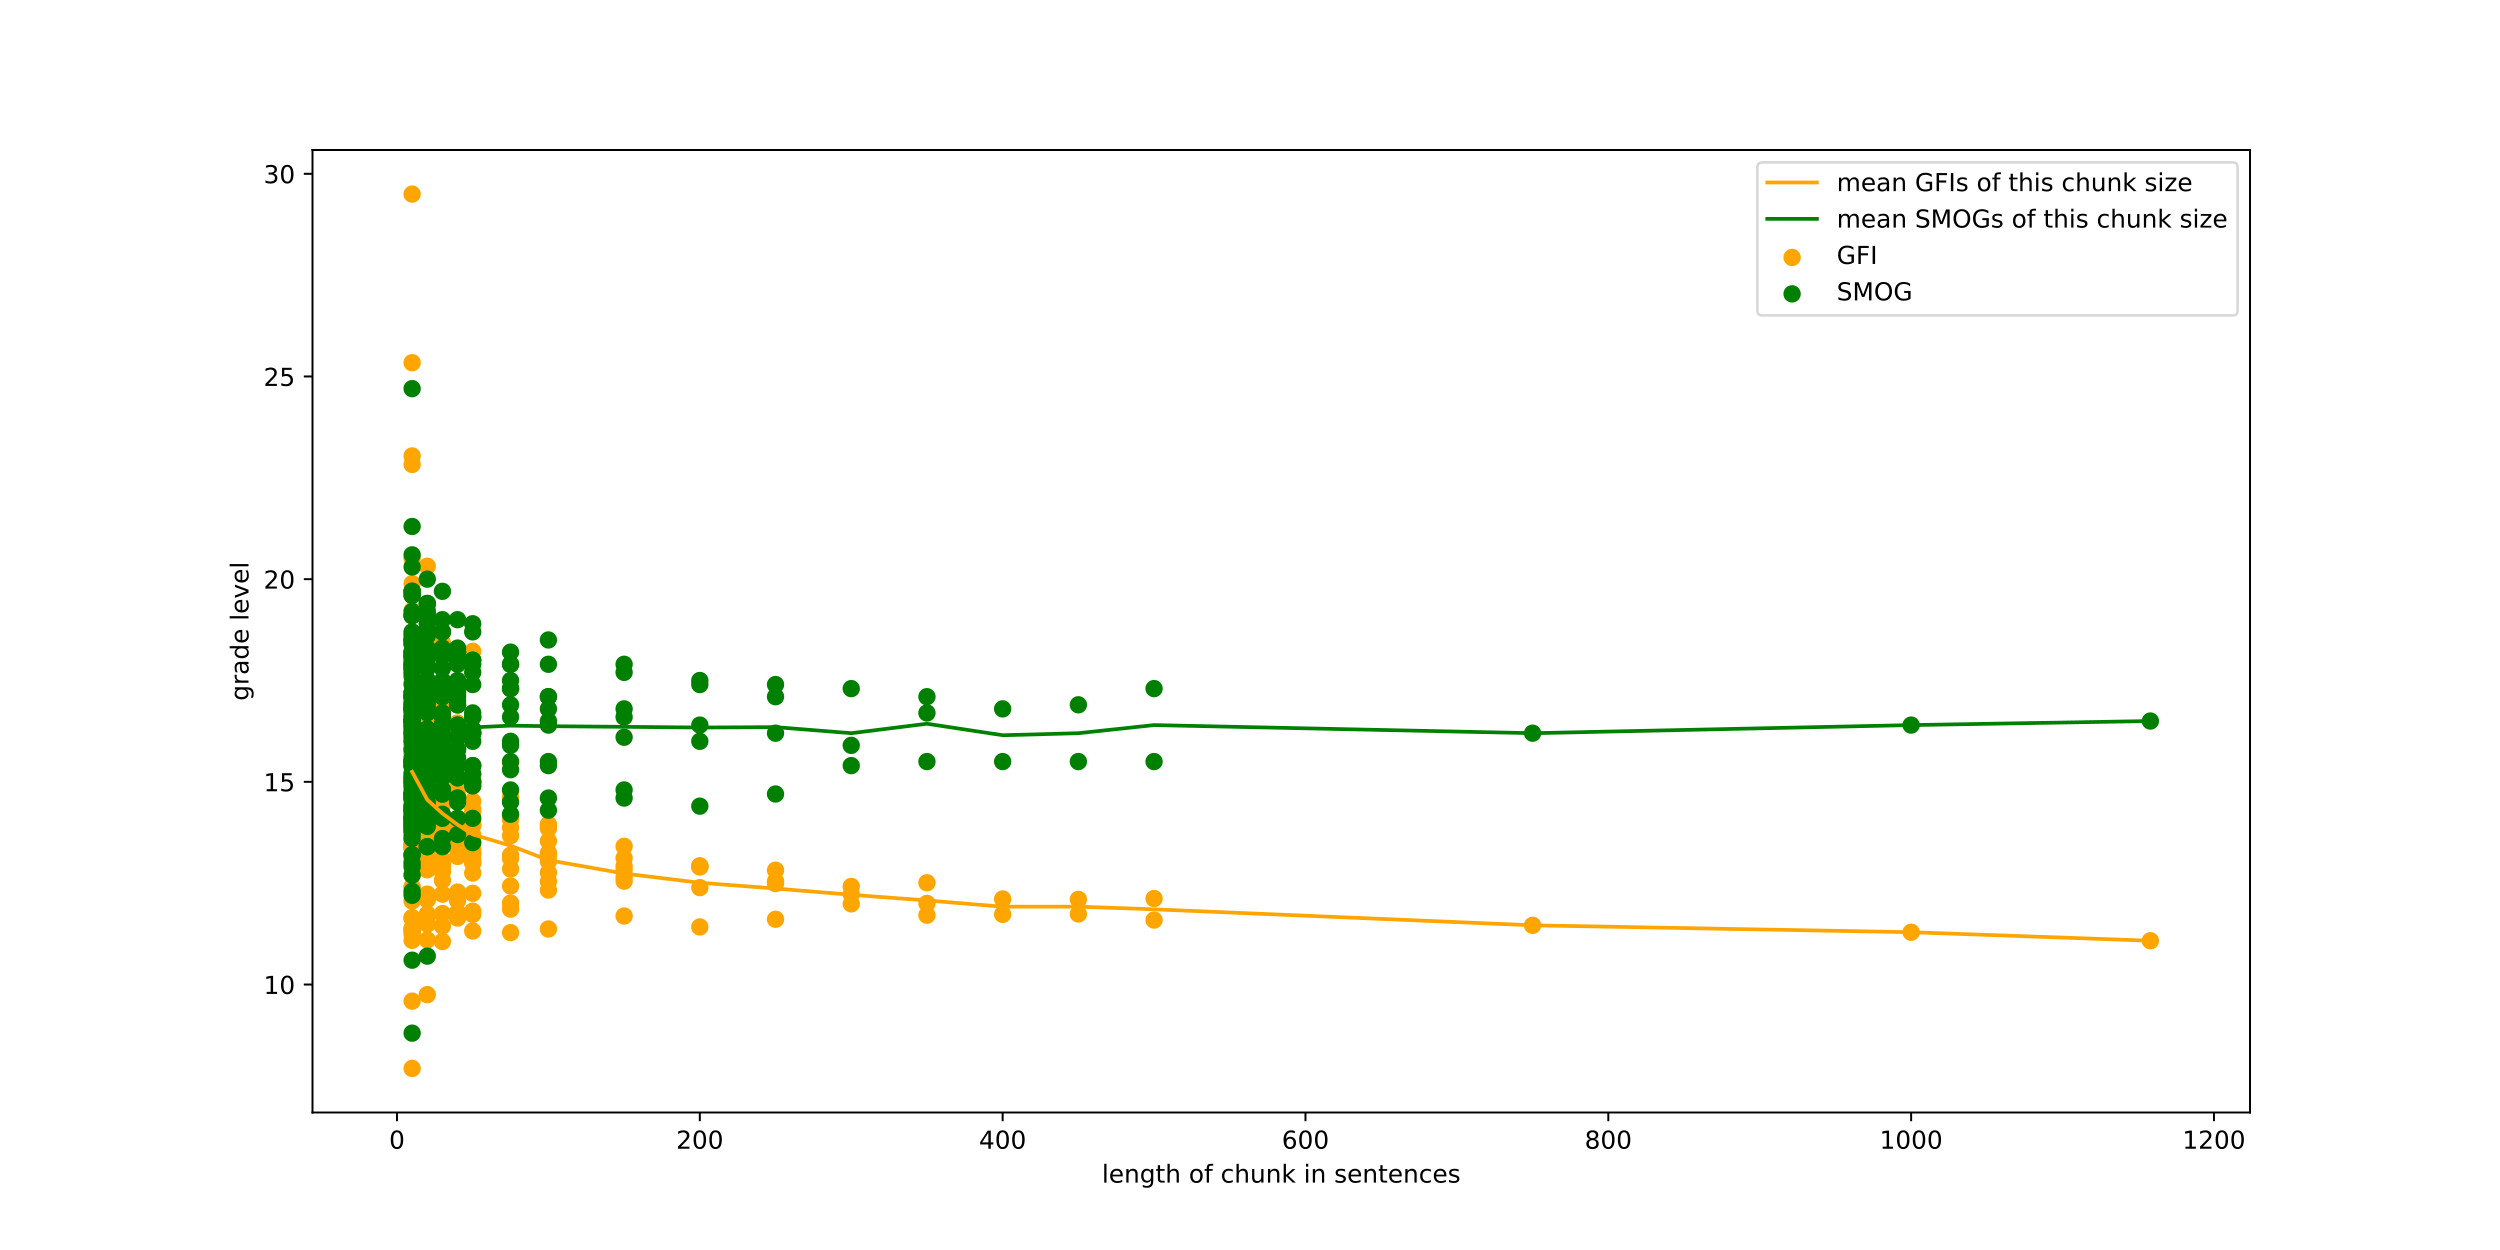 <?xml version="1.0" encoding="utf-8" standalone="no"?>
<!DOCTYPE svg PUBLIC "-//W3C//DTD SVG 1.1//EN"
  "http://www.w3.org/Graphics/SVG/1.1/DTD/svg11.dtd">
<!-- Created with matplotlib (http://matplotlib.org/) -->
<svg height="504pt" version="1.1" viewBox="0 0 1008 504" width="1008pt" xmlns="http://www.w3.org/2000/svg" xmlns:xlink="http://www.w3.org/1999/xlink">
 <defs>
  <style type="text/css">
*{stroke-linecap:butt;stroke-linejoin:round;}
  </style>
 </defs>
 <g id="figure_1">
  <g id="patch_1">
   <path d="M 0 504 
L 1008 504 
L 1008 0 
L 0 0 
z
" style="fill:#ffffff;"/>
  </g>
  <g id="axes_1">
   <g id="patch_2">
    <path d="M 126 448.56 
L 907.2 448.56 
L 907.2 60.48 
L 126 60.48 
z
" style="fill:#ffffff;"/>
   </g>
   <g id="PathCollection_1">
    <defs>
     <path d="M 0 3 
C 0.796 3 1.559 2.684 2.121 2.121 
C 2.684 1.559 3 0.796 3 0 
C 3 -0.796 2.684 -1.559 2.121 -2.121 
C 1.559 -2.684 0.796 -3 0 -3 
C -0.796 -3 -1.559 -2.684 -2.121 -2.121 
C -2.684 -1.559 -3 -0.796 -3 0 
C -3 0.796 -2.684 1.559 -2.121 2.121 
C -1.559 2.684 -0.796 3 0 3 
z
" id="m3779a8185a" style="stroke:#ffa500;"/>
    </defs>
    <g clip-path="url(#p7ec4386091)">
     <use style="fill:#ffa500;stroke:#ffa500;" x="867.028" xlink:href="#m3779a8185a" y="379.305"/>
     <use style="fill:#ffa500;stroke:#ffa500;" x="770.569" xlink:href="#m3779a8185a" y="375.872"/>
     <use style="fill:#ffa500;stroke:#ffa500;" x="617.943" xlink:href="#m3779a8185a" y="373.094"/>
     <use style="fill:#ffa500;stroke:#ffa500;" x="465.318" xlink:href="#m3779a8185a" y="370.969"/>
     <use style="fill:#ffa500;stroke:#ffa500;" x="465.318" xlink:href="#m3779a8185a" y="362.307"/>
     <use style="fill:#ffa500;stroke:#ffa500;" x="434.793" xlink:href="#m3779a8185a" y="368.518"/>
     <use style="fill:#ffa500;stroke:#ffa500;" x="434.793" xlink:href="#m3779a8185a" y="362.634"/>
     <use style="fill:#ffa500;stroke:#ffa500;" x="404.268" xlink:href="#m3779a8185a" y="368.681"/>
     <use style="fill:#ffa500;stroke:#ffa500;" x="404.268" xlink:href="#m3779a8185a" y="362.47"/>
     <use style="fill:#ffa500;stroke:#ffa500;" x="373.743" xlink:href="#m3779a8185a" y="369.008"/>
     <use style="fill:#ffa500;stroke:#ffa500;" x="373.743" xlink:href="#m3779a8185a" y="355.933"/>
     <use style="fill:#ffa500;stroke:#ffa500;" x="373.743" xlink:href="#m3779a8185a" y="364.268"/>
     <use style="fill:#ffa500;stroke:#ffa500;" x="343.218" xlink:href="#m3779a8185a" y="364.432"/>
     <use style="fill:#ffa500;stroke:#ffa500;" x="343.218" xlink:href="#m3779a8185a" y="360.509"/>
     <use style="fill:#ffa500;stroke:#ffa500;" x="343.218" xlink:href="#m3779a8185a" y="357.404"/>
     <use style="fill:#ffa500;stroke:#ffa500;" x="312.692" xlink:href="#m3779a8185a" y="355.279"/>
     <use style="fill:#ffa500;stroke:#ffa500;" x="312.692" xlink:href="#m3779a8185a" y="370.642"/>
     <use style="fill:#ffa500;stroke:#ffa500;" x="312.692" xlink:href="#m3779a8185a" y="350.866"/>
     <use style="fill:#ffa500;stroke:#ffa500;" x="312.692" xlink:href="#m3779a8185a" y="356.26"/>
     <use style="fill:#ffa500;stroke:#ffa500;" x="282.167" xlink:href="#m3779a8185a" y="349.069"/>
     <use style="fill:#ffa500;stroke:#ffa500;" x="282.167" xlink:href="#m3779a8185a" y="373.748"/>
     <use style="fill:#ffa500;stroke:#ffa500;" x="282.167" xlink:href="#m3779a8185a" y="349.395"/>
     <use style="fill:#ffa500;stroke:#ffa500;" x="282.167" xlink:href="#m3779a8185a" y="357.894"/>
     <use style="fill:#ffa500;stroke:#ffa500;" x="282.167" xlink:href="#m3779a8185a" y="349.559"/>
     <use style="fill:#ffa500;stroke:#ffa500;" x="251.642" xlink:href="#m3779a8185a" y="341.224"/>
     <use style="fill:#ffa500;stroke:#ffa500;" x="251.642" xlink:href="#m3779a8185a" y="369.335"/>
     <use style="fill:#ffa500;stroke:#ffa500;" x="251.642" xlink:href="#m3779a8185a" y="355.279"/>
     <use style="fill:#ffa500;stroke:#ffa500;" x="251.642" xlink:href="#m3779a8185a" y="349.232"/>
     <use style="fill:#ffa500;stroke:#ffa500;" x="251.642" xlink:href="#m3779a8185a" y="350.866"/>
     <use style="fill:#ffa500;stroke:#ffa500;" x="251.642" xlink:href="#m3779a8185a" y="345.963"/>
     <use style="fill:#ffa500;stroke:#ffa500;" x="251.642" xlink:href="#m3779a8185a" y="353.645"/>
     <use style="fill:#ffa500;stroke:#ffa500;" x="221.117" xlink:href="#m3779a8185a" y="334.032"/>
     <use style="fill:#ffa500;stroke:#ffa500;" x="221.117" xlink:href="#m3779a8185a" y="347.271"/>
     <use style="fill:#ffa500;stroke:#ffa500;" x="221.117" xlink:href="#m3779a8185a" y="374.565"/>
     <use style="fill:#ffa500;stroke:#ffa500;" x="221.117" xlink:href="#m3779a8185a" y="358.875"/>
     <use style="fill:#ffa500;stroke:#ffa500;" x="221.117" xlink:href="#m3779a8185a" y="344.819"/>
     <use style="fill:#ffa500;stroke:#ffa500;" x="221.117" xlink:href="#m3779a8185a" y="332.398"/>
     <use style="fill:#ffa500;stroke:#ffa500;" x="221.117" xlink:href="#m3779a8185a" y="339.099"/>
     <use style="fill:#ffa500;stroke:#ffa500;" x="221.117" xlink:href="#m3779a8185a" y="355.443"/>
     <use style="fill:#ffa500;stroke:#ffa500;" x="221.117" xlink:href="#m3779a8185a" y="332.888"/>
     <use style="fill:#ffa500;stroke:#ffa500;" x="221.117" xlink:href="#m3779a8185a" y="343.839"/>
     <use style="fill:#ffa500;stroke:#ffa500;" x="221.117" xlink:href="#m3779a8185a" y="351.847"/>
     <use style="fill:#ffa500;stroke:#ffa500;" x="205.855" xlink:href="#m3779a8185a" y="330.437"/>
     <use style="fill:#ffa500;stroke:#ffa500;" x="205.855" xlink:href="#m3779a8185a" y="329.293"/>
     <use style="fill:#ffa500;stroke:#ffa500;" x="205.855" xlink:href="#m3779a8185a" y="346.127"/>
     <use style="fill:#ffa500;stroke:#ffa500;" x="205.855" xlink:href="#m3779a8185a" y="376.036"/>
     <use style="fill:#ffa500;stroke:#ffa500;" x="205.855" xlink:href="#m3779a8185a" y="357.24"/>
     <use style="fill:#ffa500;stroke:#ffa500;" x="205.855" xlink:href="#m3779a8185a" y="336.974"/>
     <use style="fill:#ffa500;stroke:#ffa500;" x="205.855" xlink:href="#m3779a8185a" y="350.376"/>
     <use style="fill:#ffa500;stroke:#ffa500;" x="205.855" xlink:href="#m3779a8185a" y="321.284"/>
     <use style="fill:#ffa500;stroke:#ffa500;" x="205.855" xlink:href="#m3779a8185a" y="333.705"/>
     <use style="fill:#ffa500;stroke:#ffa500;" x="205.855" xlink:href="#m3779a8185a" y="344.819"/>
     <use style="fill:#ffa500;stroke:#ffa500;" x="205.855" xlink:href="#m3779a8185a" y="364.105"/>
     <use style="fill:#ffa500;stroke:#ffa500;" x="205.855" xlink:href="#m3779a8185a" y="307.392"/>
     <use style="fill:#ffa500;stroke:#ffa500;" x="205.855" xlink:href="#m3779a8185a" y="321.938"/>
     <use style="fill:#ffa500;stroke:#ffa500;" x="205.855" xlink:href="#m3779a8185a" y="366.556"/>
     <use style="fill:#ffa500;stroke:#ffa500;" x="205.855" xlink:href="#m3779a8185a" y="328.639"/>
     <use style="fill:#ffa500;stroke:#ffa500;" x="190.592" xlink:href="#m3779a8185a" y="316.545"/>
     <use style="fill:#ffa500;stroke:#ffa500;" x="190.592" xlink:href="#m3779a8185a" y="326.351"/>
     <use style="fill:#ffa500;stroke:#ffa500;" x="190.592" xlink:href="#m3779a8185a" y="332.398"/>
     <use style="fill:#ffa500;stroke:#ffa500;" x="190.592" xlink:href="#m3779a8185a" y="342.531"/>
     <use style="fill:#ffa500;stroke:#ffa500;" x="190.592" xlink:href="#m3779a8185a" y="352.01"/>
     <use style="fill:#ffa500;stroke:#ffa500;" x="190.592" xlink:href="#m3779a8185a" y="375.382"/>
     <use style="fill:#ffa500;stroke:#ffa500;" x="190.592" xlink:href="#m3779a8185a" y="368.681"/>
     <use style="fill:#ffa500;stroke:#ffa500;" x="190.592" xlink:href="#m3779a8185a" y="339.426"/>
     <use style="fill:#ffa500;stroke:#ffa500;" x="190.592" xlink:href="#m3779a8185a" y="323.082"/>
     <use style="fill:#ffa500;stroke:#ffa500;" x="190.592" xlink:href="#m3779a8185a" y="346.454"/>
     <use style="fill:#ffa500;stroke:#ffa500;" x="190.592" xlink:href="#m3779a8185a" y="315.237"/>
     <use style="fill:#ffa500;stroke:#ffa500;" x="190.592" xlink:href="#m3779a8185a" y="327.331"/>
     <use style="fill:#ffa500;stroke:#ffa500;" x="190.592" xlink:href="#m3779a8185a" y="316.871"/>
     <use style="fill:#ffa500;stroke:#ffa500;" x="190.592" xlink:href="#m3779a8185a" y="344.329"/>
     <use style="fill:#ffa500;stroke:#ffa500;" x="190.592" xlink:href="#m3779a8185a" y="344.002"/>
     <use style="fill:#ffa500;stroke:#ffa500;" x="190.592" xlink:href="#m3779a8185a" y="347.925"/>
     <use style="fill:#ffa500;stroke:#ffa500;" x="190.592" xlink:href="#m3779a8185a" y="367.374"/>
     <use style="fill:#ffa500;stroke:#ffa500;" x="190.592" xlink:href="#m3779a8185a" y="262.61"/>
     <use style="fill:#ffa500;stroke:#ffa500;" x="190.592" xlink:href="#m3779a8185a" y="312.295"/>
     <use style="fill:#ffa500;stroke:#ffa500;" x="190.592" xlink:href="#m3779a8185a" y="360.182"/>
     <use style="fill:#ffa500;stroke:#ffa500;" x="190.592" xlink:href="#m3779a8185a" y="347.761"/>
     <use style="fill:#ffa500;stroke:#ffa500;" x="190.592" xlink:href="#m3779a8185a" y="332.888"/>
     <use style="fill:#ffa500;stroke:#ffa500;" x="190.592" xlink:href="#m3779a8185a" y="336.647"/>
     <use style="fill:#ffa500;stroke:#ffa500;" x="184.487" xlink:href="#m3779a8185a" y="319.16"/>
     <use style="fill:#ffa500;stroke:#ffa500;" x="184.487" xlink:href="#m3779a8185a" y="320.304"/>
     <use style="fill:#ffa500;stroke:#ffa500;" x="184.487" xlink:href="#m3779a8185a" y="318.506"/>
     <use style="fill:#ffa500;stroke:#ffa500;" x="184.487" xlink:href="#m3779a8185a" y="334.523"/>
     <use style="fill:#ffa500;stroke:#ffa500;" x="184.487" xlink:href="#m3779a8185a" y="337.955"/>
     <use style="fill:#ffa500;stroke:#ffa500;" x="184.487" xlink:href="#m3779a8185a" y="345.31"/>
     <use style="fill:#ffa500;stroke:#ffa500;" x="184.487" xlink:href="#m3779a8185a" y="359.692"/>
     <use style="fill:#ffa500;stroke:#ffa500;" x="184.487" xlink:href="#m3779a8185a" y="363.124"/>
     <use style="fill:#ffa500;stroke:#ffa500;" x="184.487" xlink:href="#m3779a8185a" y="367.864"/>
     <use style="fill:#ffa500;stroke:#ffa500;" x="184.487" xlink:href="#m3779a8185a" y="339.099"/>
     <use style="fill:#ffa500;stroke:#ffa500;" x="184.487" xlink:href="#m3779a8185a" y="323.409"/>
     <use style="fill:#ffa500;stroke:#ffa500;" x="184.487" xlink:href="#m3779a8185a" y="338.609"/>
     <use style="fill:#ffa500;stroke:#ffa500;" x="184.487" xlink:href="#m3779a8185a" y="337.301"/>
     <use style="fill:#ffa500;stroke:#ffa500;" x="184.487" xlink:href="#m3779a8185a" y="291.539"/>
     <use style="fill:#ffa500;stroke:#ffa500;" x="184.487" xlink:href="#m3779a8185a" y="339.916"/>
     <use style="fill:#ffa500;stroke:#ffa500;" x="184.487" xlink:href="#m3779a8185a" y="316.708"/>
     <use style="fill:#ffa500;stroke:#ffa500;" x="184.487" xlink:href="#m3779a8185a" y="335.503"/>
     <use style="fill:#ffa500;stroke:#ffa500;" x="184.487" xlink:href="#m3779a8185a" y="342.204"/>
     <use style="fill:#ffa500;stroke:#ffa500;" x="184.487" xlink:href="#m3779a8185a" y="330.6"/>
     <use style="fill:#ffa500;stroke:#ffa500;" x="184.487" xlink:href="#m3779a8185a" y="342.368"/>
     <use style="fill:#ffa500;stroke:#ffa500;" x="184.487" xlink:href="#m3779a8185a" y="370.152"/>
     <use style="fill:#ffa500;stroke:#ffa500;" x="184.487" xlink:href="#m3779a8185a" y="279.935"/>
     <use style="fill:#ffa500;stroke:#ffa500;" x="184.487" xlink:href="#m3779a8185a" y="306.738"/>
     <use style="fill:#ffa500;stroke:#ffa500;" x="184.487" xlink:href="#m3779a8185a" y="295.298"/>
     <use style="fill:#ffa500;stroke:#ffa500;" x="184.487" xlink:href="#m3779a8185a" y="361.653"/>
     <use style="fill:#ffa500;stroke:#ffa500;" x="184.487" xlink:href="#m3779a8185a" y="360.673"/>
     <use style="fill:#ffa500;stroke:#ffa500;" x="184.487" xlink:href="#m3779a8185a" y="338.772"/>
     <use style="fill:#ffa500;stroke:#ffa500;" x="184.487" xlink:href="#m3779a8185a" y="293.827"/>
     <use style="fill:#ffa500;stroke:#ffa500;" x="178.382" xlink:href="#m3779a8185a" y="302.489"/>
     <use style="fill:#ffa500;stroke:#ffa500;" x="178.382" xlink:href="#m3779a8185a" y="348.905"/>
     <use style="fill:#ffa500;stroke:#ffa500;" x="178.382" xlink:href="#m3779a8185a" y="282.876"/>
     <use style="fill:#ffa500;stroke:#ffa500;" x="178.382" xlink:href="#m3779a8185a" y="329.456"/>
     <use style="fill:#ffa500;stroke:#ffa500;" x="178.382" xlink:href="#m3779a8185a" y="329.456"/>
     <use style="fill:#ffa500;stroke:#ffa500;" x="178.382" xlink:href="#m3779a8185a" y="328.802"/>
     <use style="fill:#ffa500;stroke:#ffa500;" x="178.382" xlink:href="#m3779a8185a" y="351.52"/>
     <use style="fill:#ffa500;stroke:#ffa500;" x="178.382" xlink:href="#m3779a8185a" y="332.888"/>
     <use style="fill:#ffa500;stroke:#ffa500;" x="178.382" xlink:href="#m3779a8185a" y="348.088"/>
     <use style="fill:#ffa500;stroke:#ffa500;" x="178.382" xlink:href="#m3779a8185a" y="379.631"/>
     <use style="fill:#ffa500;stroke:#ffa500;" x="178.382" xlink:href="#m3779a8185a" y="346.617"/>
     <use style="fill:#ffa500;stroke:#ffa500;" x="178.382" xlink:href="#m3779a8185a" y="373.421"/>
     <use style="fill:#ffa500;stroke:#ffa500;" x="178.382" xlink:href="#m3779a8185a" y="324.553"/>
     <use style="fill:#ffa500;stroke:#ffa500;" x="178.382" xlink:href="#m3779a8185a" y="332.398"/>
     <use style="fill:#ffa500;stroke:#ffa500;" x="178.382" xlink:href="#m3779a8185a" y="313.112"/>
     <use style="fill:#ffa500;stroke:#ffa500;" x="178.382" xlink:href="#m3779a8185a" y="335.34"/>
     <use style="fill:#ffa500;stroke:#ffa500;" x="178.382" xlink:href="#m3779a8185a" y="340.08"/>
     <use style="fill:#ffa500;stroke:#ffa500;" x="178.382" xlink:href="#m3779a8185a" y="322.428"/>
     <use style="fill:#ffa500;stroke:#ffa500;" x="178.382" xlink:href="#m3779a8185a" y="282.059"/>
     <use style="fill:#ffa500;stroke:#ffa500;" x="178.382" xlink:href="#m3779a8185a" y="319.16"/>
     <use style="fill:#ffa500;stroke:#ffa500;" x="178.382" xlink:href="#m3779a8185a" y="324.716"/>
     <use style="fill:#ffa500;stroke:#ffa500;" x="178.382" xlink:href="#m3779a8185a" y="310.17"/>
     <use style="fill:#ffa500;stroke:#ffa500;" x="178.382" xlink:href="#m3779a8185a" y="335.34"/>
     <use style="fill:#ffa500;stroke:#ffa500;" x="178.382" xlink:href="#m3779a8185a" y="336.32"/>
     <use style="fill:#ffa500;stroke:#ffa500;" x="178.382" xlink:href="#m3779a8185a" y="320.63"/>
     <use style="fill:#ffa500;stroke:#ffa500;" x="178.382" xlink:href="#m3779a8185a" y="332.725"/>
     <use style="fill:#ffa500;stroke:#ffa500;" x="178.382" xlink:href="#m3779a8185a" y="368.354"/>
     <use style="fill:#ffa500;stroke:#ffa500;" x="178.382" xlink:href="#m3779a8185a" y="354.952"/>
     <use style="fill:#ffa500;stroke:#ffa500;" x="178.382" xlink:href="#m3779a8185a" y="259.178"/>
     <use style="fill:#ffa500;stroke:#ffa500;" x="178.382" xlink:href="#m3779a8185a" y="286.635"/>
     <use style="fill:#ffa500;stroke:#ffa500;" x="178.382" xlink:href="#m3779a8185a" y="321.448"/>
     <use style="fill:#ffa500;stroke:#ffa500;" x="178.382" xlink:href="#m3779a8185a" y="283.203"/>
     <use style="fill:#ffa500;stroke:#ffa500;" x="178.382" xlink:href="#m3779a8185a" y="339.099"/>
     <use style="fill:#ffa500;stroke:#ffa500;" x="178.382" xlink:href="#m3779a8185a" y="346.78"/>
     <use style="fill:#ffa500;stroke:#ffa500;" x="178.382" xlink:href="#m3779a8185a" y="349.069"/>
     <use style="fill:#ffa500;stroke:#ffa500;" x="178.382" xlink:href="#m3779a8185a" y="349.395"/>
     <use style="fill:#ffa500;stroke:#ffa500;" x="178.382" xlink:href="#m3779a8185a" y="262.12"/>
     <use style="fill:#ffa500;stroke:#ffa500;" x="178.382" xlink:href="#m3779a8185a" y="360.509"/>
     <use style="fill:#ffa500;stroke:#ffa500;" x="172.277" xlink:href="#m3779a8185a" y="307.719"/>
     <use style="fill:#ffa500;stroke:#ffa500;" x="172.277" xlink:href="#m3779a8185a" y="310.007"/>
     <use style="fill:#ffa500;stroke:#ffa500;" x="172.277" xlink:href="#m3779a8185a" y="338.445"/>
     <use style="fill:#ffa500;stroke:#ffa500;" x="172.277" xlink:href="#m3779a8185a" y="280.915"/>
     <use style="fill:#ffa500;stroke:#ffa500;" x="172.277" xlink:href="#m3779a8185a" y="304.287"/>
     <use style="fill:#ffa500;stroke:#ffa500;" x="172.277" xlink:href="#m3779a8185a" y="321.448"/>
     <use style="fill:#ffa500;stroke:#ffa500;" x="172.277" xlink:href="#m3779a8185a" y="338.609"/>
     <use style="fill:#ffa500;stroke:#ffa500;" x="172.277" xlink:href="#m3779a8185a" y="319.16"/>
     <use style="fill:#ffa500;stroke:#ffa500;" x="172.277" xlink:href="#m3779a8185a" y="313.603"/>
     <use style="fill:#ffa500;stroke:#ffa500;" x="172.277" xlink:href="#m3779a8185a" y="346.944"/>
     <use style="fill:#ffa500;stroke:#ffa500;" x="172.277" xlink:href="#m3779a8185a" y="335.013"/>
     <use style="fill:#ffa500;stroke:#ffa500;" x="172.277" xlink:href="#m3779a8185a" y="339.589"/>
     <use style="fill:#ffa500;stroke:#ffa500;" x="172.277" xlink:href="#m3779a8185a" y="333.542"/>
     <use style="fill:#ffa500;stroke:#ffa500;" x="172.277" xlink:href="#m3779a8185a" y="362.797"/>
     <use style="fill:#ffa500;stroke:#ffa500;" x="172.277" xlink:href="#m3779a8185a" y="368.518"/>
     <use style="fill:#ffa500;stroke:#ffa500;" x="172.277" xlink:href="#m3779a8185a" y="332.561"/>
     <use style="fill:#ffa500;stroke:#ffa500;" x="172.277" xlink:href="#m3779a8185a" y="360.509"/>
     <use style="fill:#ffa500;stroke:#ffa500;" x="172.277" xlink:href="#m3779a8185a" y="362.144"/>
     <use style="fill:#ffa500;stroke:#ffa500;" x="172.277" xlink:href="#m3779a8185a" y="320.304"/>
     <use style="fill:#ffa500;stroke:#ffa500;" x="172.277" xlink:href="#m3779a8185a" y="338.772"/>
     <use style="fill:#ffa500;stroke:#ffa500;" x="172.277" xlink:href="#m3779a8185a" y="316.054"/>
     <use style="fill:#ffa500;stroke:#ffa500;" x="172.277" xlink:href="#m3779a8185a" y="316.708"/>
     <use style="fill:#ffa500;stroke:#ffa500;" x="172.277" xlink:href="#m3779a8185a" y="401.042"/>
     <use style="fill:#ffa500;stroke:#ffa500;" x="172.277" xlink:href="#m3779a8185a" y="320.794"/>
     <use style="fill:#ffa500;stroke:#ffa500;" x="172.277" xlink:href="#m3779a8185a" y="338.282"/>
     <use style="fill:#ffa500;stroke:#ffa500;" x="172.277" xlink:href="#m3779a8185a" y="318.996"/>
     <use style="fill:#ffa500;stroke:#ffa500;" x="172.277" xlink:href="#m3779a8185a" y="314.91"/>
     <use style="fill:#ffa500;stroke:#ffa500;" x="172.277" xlink:href="#m3779a8185a" y="228.288"/>
     <use style="fill:#ffa500;stroke:#ffa500;" x="172.277" xlink:href="#m3779a8185a" y="333.379"/>
     <use style="fill:#ffa500;stroke:#ffa500;" x="172.277" xlink:href="#m3779a8185a" y="318.015"/>
     <use style="fill:#ffa500;stroke:#ffa500;" x="172.277" xlink:href="#m3779a8185a" y="316.871"/>
     <use style="fill:#ffa500;stroke:#ffa500;" x="172.277" xlink:href="#m3779a8185a" y="285.328"/>
     <use style="fill:#ffa500;stroke:#ffa500;" x="172.277" xlink:href="#m3779a8185a" y="312.132"/>
     <use style="fill:#ffa500;stroke:#ffa500;" x="172.277" xlink:href="#m3779a8185a" y="320.794"/>
     <use style="fill:#ffa500;stroke:#ffa500;" x="172.277" xlink:href="#m3779a8185a" y="307.882"/>
     <use style="fill:#ffa500;stroke:#ffa500;" x="172.277" xlink:href="#m3779a8185a" y="344.329"/>
     <use style="fill:#ffa500;stroke:#ffa500;" x="172.277" xlink:href="#m3779a8185a" y="298.73"/>
     <use style="fill:#ffa500;stroke:#ffa500;" x="172.277" xlink:href="#m3779a8185a" y="337.138"/>
     <use style="fill:#ffa500;stroke:#ffa500;" x="172.277" xlink:href="#m3779a8185a" y="317.525"/>
     <use style="fill:#ffa500;stroke:#ffa500;" x="172.277" xlink:href="#m3779a8185a" y="348.251"/>
     <use style="fill:#ffa500;stroke:#ffa500;" x="172.277" xlink:href="#m3779a8185a" y="372.604"/>
     <use style="fill:#ffa500;stroke:#ffa500;" x="172.277" xlink:href="#m3779a8185a" y="350.703"/>
     <use style="fill:#ffa500;stroke:#ffa500;" x="172.277" xlink:href="#m3779a8185a" y="249.208"/>
     <use style="fill:#ffa500;stroke:#ffa500;" x="172.277" xlink:href="#m3779a8185a" y="295.625"/>
     <use style="fill:#ffa500;stroke:#ffa500;" x="172.277" xlink:href="#m3779a8185a" y="244.959"/>
     <use style="fill:#ffa500;stroke:#ffa500;" x="172.277" xlink:href="#m3779a8185a" y="327.331"/>
     <use style="fill:#ffa500;stroke:#ffa500;" x="172.277" xlink:href="#m3779a8185a" y="247.574"/>
     <use style="fill:#ffa500;stroke:#ffa500;" x="172.277" xlink:href="#m3779a8185a" y="321.775"/>
     <use style="fill:#ffa500;stroke:#ffa500;" x="172.277" xlink:href="#m3779a8185a" y="313.439"/>
     <use style="fill:#ffa500;stroke:#ffa500;" x="172.277" xlink:href="#m3779a8185a" y="369.662"/>
     <use style="fill:#ffa500;stroke:#ffa500;" x="172.277" xlink:href="#m3779a8185a" y="311.805"/>
     <use style="fill:#ffa500;stroke:#ffa500;" x="172.277" xlink:href="#m3779a8185a" y="378.978"/>
     <use style="fill:#ffa500;stroke:#ffa500;" x="172.277" xlink:href="#m3779a8185a" y="302.816"/>
     <use style="fill:#ffa500;stroke:#ffa500;" x="172.277" xlink:href="#m3779a8185a" y="342.368"/>
     <use style="fill:#ffa500;stroke:#ffa500;" x="172.277" xlink:href="#m3779a8185a" y="289.904"/>
     <use style="fill:#ffa500;stroke:#ffa500;" x="172.277" xlink:href="#m3779a8185a" y="288.433"/>
     <use style="fill:#ffa500;stroke:#ffa500;" x="172.277" xlink:href="#m3779a8185a" y="341.877"/>
     <use style="fill:#ffa500;stroke:#ffa500;" x="166.172" xlink:href="#m3779a8185a" y="303.306"/>
     <use style="fill:#ffa500;stroke:#ffa500;" x="166.172" xlink:href="#m3779a8185a" y="275.195"/>
     <use style="fill:#ffa500;stroke:#ffa500;" x="166.172" xlink:href="#m3779a8185a" y="268.167"/>
     <use style="fill:#ffa500;stroke:#ffa500;" x="166.172" xlink:href="#m3779a8185a" y="324.553"/>
     <use style="fill:#ffa500;stroke:#ffa500;" x="166.172" xlink:href="#m3779a8185a" y="271.926"/>
     <use style="fill:#ffa500;stroke:#ffa500;" x="166.172" xlink:href="#m3779a8185a" y="375.545"/>
     <use style="fill:#ffa500;stroke:#ffa500;" x="166.172" xlink:href="#m3779a8185a" y="286.309"/>
     <use style="fill:#ffa500;stroke:#ffa500;" x="166.172" xlink:href="#m3779a8185a" y="255.909"/>
     <use style="fill:#ffa500;stroke:#ffa500;" x="166.172" xlink:href="#m3779a8185a" y="269.475"/>
     <use style="fill:#ffa500;stroke:#ffa500;" x="166.172" xlink:href="#m3779a8185a" y="322.919"/>
     <use style="fill:#ffa500;stroke:#ffa500;" x="166.172" xlink:href="#m3779a8185a" y="306.248"/>
     <use style="fill:#ffa500;stroke:#ffa500;" x="166.172" xlink:href="#m3779a8185a" y="325.86"/>
     <use style="fill:#ffa500;stroke:#ffa500;" x="166.172" xlink:href="#m3779a8185a" y="320.467"/>
     <use style="fill:#ffa500;stroke:#ffa500;" x="166.172" xlink:href="#m3779a8185a" y="341.714"/>
     <use style="fill:#ffa500;stroke:#ffa500;" x="166.172" xlink:href="#m3779a8185a" y="298.893"/>
     <use style="fill:#ffa500;stroke:#ffa500;" x="166.172" xlink:href="#m3779a8185a" y="335.013"/>
     <use style="fill:#ffa500;stroke:#ffa500;" x="166.172" xlink:href="#m3779a8185a" y="306.411"/>
     <use style="fill:#ffa500;stroke:#ffa500;" x="166.172" xlink:href="#m3779a8185a" y="306.902"/>
     <use style="fill:#ffa500;stroke:#ffa500;" x="166.172" xlink:href="#m3779a8185a" y="345.963"/>
     <use style="fill:#ffa500;stroke:#ffa500;" x="166.172" xlink:href="#m3779a8185a" y="329.129"/>
     <use style="fill:#ffa500;stroke:#ffa500;" x="166.172" xlink:href="#m3779a8185a" y="341.714"/>
     <use style="fill:#ffa500;stroke:#ffa500;" x="166.172" xlink:href="#m3779a8185a" y="308.046"/>
     <use style="fill:#ffa500;stroke:#ffa500;" x="166.172" xlink:href="#m3779a8185a" y="357.731"/>
     <use style="fill:#ffa500;stroke:#ffa500;" x="166.172" xlink:href="#m3779a8185a" y="307.065"/>
     <use style="fill:#ffa500;stroke:#ffa500;" x="166.172" xlink:href="#m3779a8185a" y="342.204"/>
     <use style="fill:#ffa500;stroke:#ffa500;" x="166.172" xlink:href="#m3779a8185a" y="315.237"/>
     <use style="fill:#ffa500;stroke:#ffa500;" x="166.172" xlink:href="#m3779a8185a" y="333.052"/>
     <use style="fill:#ffa500;stroke:#ffa500;" x="166.172" xlink:href="#m3779a8185a" y="376.853"/>
     <use style="fill:#ffa500;stroke:#ffa500;" x="166.172" xlink:href="#m3779a8185a" y="370.315"/>
     <use style="fill:#ffa500;stroke:#ffa500;" x="166.172" xlink:href="#m3779a8185a" y="344.656"/>
     <use style="fill:#ffa500;stroke:#ffa500;" x="166.172" xlink:href="#m3779a8185a" y="296.932"/>
     <use style="fill:#ffa500;stroke:#ffa500;" x="166.172" xlink:href="#m3779a8185a" y="339.916"/>
     <use style="fill:#ffa500;stroke:#ffa500;" x="166.172" xlink:href="#m3779a8185a" y="338.282"/>
     <use style="fill:#ffa500;stroke:#ffa500;" x="166.172" xlink:href="#m3779a8185a" y="370.152"/>
     <use style="fill:#ffa500;stroke:#ffa500;" x="166.172" xlink:href="#m3779a8185a" y="403.657"/>
     <use style="fill:#ffa500;stroke:#ffa500;" x="166.172" xlink:href="#m3779a8185a" y="322.101"/>
     <use style="fill:#ffa500;stroke:#ffa500;" x="166.172" xlink:href="#m3779a8185a" y="255.092"/>
     <use style="fill:#ffa500;stroke:#ffa500;" x="166.172" xlink:href="#m3779a8185a" y="363.288"/>
     <use style="fill:#ffa500;stroke:#ffa500;" x="166.172" xlink:href="#m3779a8185a" y="300.037"/>
     <use style="fill:#ffa500;stroke:#ffa500;" x="166.172" xlink:href="#m3779a8185a" y="360.019"/>
     <use style="fill:#ffa500;stroke:#ffa500;" x="166.172" xlink:href="#m3779a8185a" y="312.622"/>
     <use style="fill:#ffa500;stroke:#ffa500;" x="166.172" xlink:href="#m3779a8185a" y="308.373"/>
     <use style="fill:#ffa500;stroke:#ffa500;" x="166.172" xlink:href="#m3779a8185a" y="292.846"/>
     <use style="fill:#ffa500;stroke:#ffa500;" x="166.172" xlink:href="#m3779a8185a" y="311.151"/>
     <use style="fill:#ffa500;stroke:#ffa500;" x="166.172" xlink:href="#m3779a8185a" y="345.963"/>
     <use style="fill:#ffa500;stroke:#ffa500;" x="166.172" xlink:href="#m3779a8185a" y="430.787"/>
     <use style="fill:#ffa500;stroke:#ffa500;" x="166.172" xlink:href="#m3779a8185a" y="322.919"/>
     <use style="fill:#ffa500;stroke:#ffa500;" x="166.172" xlink:href="#m3779a8185a" y="301.672"/>
     <use style="fill:#ffa500;stroke:#ffa500;" x="166.172" xlink:href="#m3779a8185a" y="320.304"/>
     <use style="fill:#ffa500;stroke:#ffa500;" x="166.172" xlink:href="#m3779a8185a" y="352.664"/>
     <use style="fill:#ffa500;stroke:#ffa500;" x="166.172" xlink:href="#m3779a8185a" y="327.168"/>
     <use style="fill:#ffa500;stroke:#ffa500;" x="166.172" xlink:href="#m3779a8185a" y="302.489"/>
     <use style="fill:#ffa500;stroke:#ffa500;" x="166.172" xlink:href="#m3779a8185a" y="312.295"/>
     <use style="fill:#ffa500;stroke:#ffa500;" x="166.172" xlink:href="#m3779a8185a" y="303.306"/>
     <use style="fill:#ffa500;stroke:#ffa500;" x="166.172" xlink:href="#m3779a8185a" y="225.183"/>
     <use style="fill:#ffa500;stroke:#ffa500;" x="166.172" xlink:href="#m3779a8185a" y="246.103"/>
     <use style="fill:#ffa500;stroke:#ffa500;" x="166.172" xlink:href="#m3779a8185a" y="337.628"/>
     <use style="fill:#ffa500;stroke:#ffa500;" x="166.172" xlink:href="#m3779a8185a" y="294.48"/>
     <use style="fill:#ffa500;stroke:#ffa500;" x="166.172" xlink:href="#m3779a8185a" y="309.026"/>
     <use style="fill:#ffa500;stroke:#ffa500;" x="166.172" xlink:href="#m3779a8185a" y="303.306"/>
     <use style="fill:#ffa500;stroke:#ffa500;" x="166.172" xlink:href="#m3779a8185a" y="316.381"/>
     <use style="fill:#ffa500;stroke:#ffa500;" x="166.172" xlink:href="#m3779a8185a" y="286.635"/>
     <use style="fill:#ffa500;stroke:#ffa500;" x="166.172" xlink:href="#m3779a8185a" y="283.53"/>
     <use style="fill:#ffa500;stroke:#ffa500;" x="166.172" xlink:href="#m3779a8185a" y="265.879"/>
     <use style="fill:#ffa500;stroke:#ffa500;" x="166.172" xlink:href="#m3779a8185a" y="279.117"/>
     <use style="fill:#ffa500;stroke:#ffa500;" x="166.172" xlink:href="#m3779a8185a" y="315.727"/>
     <use style="fill:#ffa500;stroke:#ffa500;" x="166.172" xlink:href="#m3779a8185a" y="325.697"/>
     <use style="fill:#ffa500;stroke:#ffa500;" x="166.172" xlink:href="#m3779a8185a" y="285.818"/>
     <use style="fill:#ffa500;stroke:#ffa500;" x="166.172" xlink:href="#m3779a8185a" y="298.73"/>
     <use style="fill:#ffa500;stroke:#ffa500;" x="166.172" xlink:href="#m3779a8185a" y="268.984"/>
     <use style="fill:#ffa500;stroke:#ffa500;" x="166.172" xlink:href="#m3779a8185a" y="309.026"/>
     <use style="fill:#ffa500;stroke:#ffa500;" x="166.172" xlink:href="#m3779a8185a" y="348.905"/>
     <use style="fill:#ffa500;stroke:#ffa500;" x="166.172" xlink:href="#m3779a8185a" y="326.024"/>
     <use style="fill:#ffa500;stroke:#ffa500;" x="166.172" xlink:href="#m3779a8185a" y="235.316"/>
     <use style="fill:#ffa500;stroke:#ffa500;" x="166.172" xlink:href="#m3779a8185a" y="329.783"/>
     <use style="fill:#ffa500;stroke:#ffa500;" x="166.172" xlink:href="#m3779a8185a" y="332.561"/>
     <use style="fill:#ffa500;stroke:#ffa500;" x="166.172" xlink:href="#m3779a8185a" y="309.026"/>
     <use style="fill:#ffa500;stroke:#ffa500;" x="166.172" xlink:href="#m3779a8185a" y="295.134"/>
     <use style="fill:#ffa500;stroke:#ffa500;" x="166.172" xlink:href="#m3779a8185a" y="333.705"/>
     <use style="fill:#ffa500;stroke:#ffa500;" x="166.172" xlink:href="#m3779a8185a" y="330.437"/>
     <use style="fill:#ffa500;stroke:#ffa500;" x="166.172" xlink:href="#m3779a8185a" y="369.989"/>
     <use style="fill:#ffa500;stroke:#ffa500;" x="166.172" xlink:href="#m3779a8185a" y="340.57"/>
     <use style="fill:#ffa500;stroke:#ffa500;" x="166.172" xlink:href="#m3779a8185a" y="347.925"/>
     <use style="fill:#ffa500;stroke:#ffa500;" x="166.172" xlink:href="#m3779a8185a" y="333.705"/>
     <use style="fill:#ffa500;stroke:#ffa500;" x="166.172" xlink:href="#m3779a8185a" y="316.708"/>
     <use style="fill:#ffa500;stroke:#ffa500;" x="166.172" xlink:href="#m3779a8185a" y="146.243"/>
     <use style="fill:#ffa500;stroke:#ffa500;" x="166.172" xlink:href="#m3779a8185a" y="258.688"/>
     <use style="fill:#ffa500;stroke:#ffa500;" x="166.172" xlink:href="#m3779a8185a" y="316.708"/>
     <use style="fill:#ffa500;stroke:#ffa500;" x="166.172" xlink:href="#m3779a8185a" y="78.253"/>
     <use style="fill:#ffa500;stroke:#ffa500;" x="166.172" xlink:href="#m3779a8185a" y="344.492"/>
     <use style="fill:#ffa500;stroke:#ffa500;" x="166.172" xlink:href="#m3779a8185a" y="293.173"/>
     <use style="fill:#ffa500;stroke:#ffa500;" x="166.172" xlink:href="#m3779a8185a" y="329.129"/>
     <use style="fill:#ffa500;stroke:#ffa500;" x="166.172" xlink:href="#m3779a8185a" y="280.261"/>
     <use style="fill:#ffa500;stroke:#ffa500;" x="166.172" xlink:href="#m3779a8185a" y="183.833"/>
     <use style="fill:#ffa500;stroke:#ffa500;" x="166.172" xlink:href="#m3779a8185a" y="314.093"/>
     <use style="fill:#ffa500;stroke:#ffa500;" x="166.172" xlink:href="#m3779a8185a" y="295.298"/>
     <use style="fill:#ffa500;stroke:#ffa500;" x="166.172" xlink:href="#m3779a8185a" y="280.425"/>
     <use style="fill:#ffa500;stroke:#ffa500;" x="166.172" xlink:href="#m3779a8185a" y="300.691"/>
     <use style="fill:#ffa500;stroke:#ffa500;" x="166.172" xlink:href="#m3779a8185a" y="328.149"/>
     <use style="fill:#ffa500;stroke:#ffa500;" x="166.172" xlink:href="#m3779a8185a" y="379.141"/>
     <use style="fill:#ffa500;stroke:#ffa500;" x="166.172" xlink:href="#m3779a8185a" y="332.725"/>
     <use style="fill:#ffa500;stroke:#ffa500;" x="166.172" xlink:href="#m3779a8185a" y="264.245"/>
     <use style="fill:#ffa500;stroke:#ffa500;" x="166.172" xlink:href="#m3779a8185a" y="340.57"/>
     <use style="fill:#ffa500;stroke:#ffa500;" x="166.172" xlink:href="#m3779a8185a" y="374.565"/>
     <use style="fill:#ffa500;stroke:#ffa500;" x="166.172" xlink:href="#m3779a8185a" y="268.821"/>
     <use style="fill:#ffa500;stroke:#ffa500;" x="166.172" xlink:href="#m3779a8185a" y="307.882"/>
     <use style="fill:#ffa500;stroke:#ffa500;" x="166.172" xlink:href="#m3779a8185a" y="302.325"/>
     <use style="fill:#ffa500;stroke:#ffa500;" x="166.172" xlink:href="#m3779a8185a" y="357.567"/>
     <use style="fill:#ffa500;stroke:#ffa500;" x="166.172" xlink:href="#m3779a8185a" y="271.109"/>
     <use style="fill:#ffa500;stroke:#ffa500;" x="166.172" xlink:href="#m3779a8185a" y="284.184"/>
     <use style="fill:#ffa500;stroke:#ffa500;" x="166.172" xlink:href="#m3779a8185a" y="187.265"/>
     <use style="fill:#ffa500;stroke:#ffa500;" x="166.172" xlink:href="#m3779a8185a" y="374.238"/>
     <use style="fill:#ffa500;stroke:#ffa500;" x="166.172" xlink:href="#m3779a8185a" y="341.06"/>
     <use style="fill:#ffa500;stroke:#ffa500;" x="166.172" xlink:href="#m3779a8185a" y="314.747"/>
     <use style="fill:#ffa500;stroke:#ffa500;" x="166.172" xlink:href="#m3779a8185a" y="375.219"/>
    </g>
   </g>
   <g id="PathCollection_2">
    <defs>
     <path d="M 0 3 
C 0.796 3 1.559 2.684 2.121 2.121 
C 2.684 1.559 3 0.796 3 0 
C 3 -0.796 2.684 -1.559 2.121 -2.121 
C 1.559 -2.684 0.796 -3 0 -3 
C -0.796 -3 -1.559 -2.684 -2.121 -2.121 
C -2.684 -1.559 -3 -0.796 -3 0 
C -3 0.796 -2.684 1.559 -2.121 2.121 
C -1.559 2.684 -0.796 3 0 3 
z
" id="ma09c134c89" style="stroke:#008000;"/>
    </defs>
    <g clip-path="url(#p7ec4386091)">
     <use style="fill:#008000;stroke:#008000;" x="867.028" xlink:href="#ma09c134c89" y="290.721"/>
     <use style="fill:#008000;stroke:#008000;" x="770.569" xlink:href="#ma09c134c89" y="292.356"/>
     <use style="fill:#008000;stroke:#008000;" x="617.943" xlink:href="#ma09c134c89" y="295.625"/>
     <use style="fill:#008000;stroke:#008000;" x="465.318" xlink:href="#ma09c134c89" y="307.065"/>
     <use style="fill:#008000;stroke:#008000;" x="465.318" xlink:href="#ma09c134c89" y="277.646"/>
     <use style="fill:#008000;stroke:#008000;" x="434.793" xlink:href="#ma09c134c89" y="307.065"/>
     <use style="fill:#008000;stroke:#008000;" x="434.793" xlink:href="#ma09c134c89" y="284.184"/>
     <use style="fill:#008000;stroke:#008000;" x="404.268" xlink:href="#ma09c134c89" y="307.065"/>
     <use style="fill:#008000;stroke:#008000;" x="404.268" xlink:href="#ma09c134c89" y="285.818"/>
     <use style="fill:#008000;stroke:#008000;" x="373.743" xlink:href="#ma09c134c89" y="307.065"/>
     <use style="fill:#008000;stroke:#008000;" x="373.743" xlink:href="#ma09c134c89" y="287.453"/>
     <use style="fill:#008000;stroke:#008000;" x="373.743" xlink:href="#ma09c134c89" y="280.915"/>
     <use style="fill:#008000;stroke:#008000;" x="343.218" xlink:href="#ma09c134c89" y="300.528"/>
     <use style="fill:#008000;stroke:#008000;" x="343.218" xlink:href="#ma09c134c89" y="308.7"/>
     <use style="fill:#008000;stroke:#008000;" x="343.218" xlink:href="#ma09c134c89" y="277.646"/>
     <use style="fill:#008000;stroke:#008000;" x="312.692" xlink:href="#ma09c134c89" y="295.625"/>
     <use style="fill:#008000;stroke:#008000;" x="312.692" xlink:href="#ma09c134c89" y="320.14"/>
     <use style="fill:#008000;stroke:#008000;" x="312.692" xlink:href="#ma09c134c89" y="276.012"/>
     <use style="fill:#008000;stroke:#008000;" x="312.692" xlink:href="#ma09c134c89" y="280.915"/>
     <use style="fill:#008000;stroke:#008000;" x="282.167" xlink:href="#ma09c134c89" y="292.356"/>
     <use style="fill:#008000;stroke:#008000;" x="282.167" xlink:href="#ma09c134c89" y="325.043"/>
     <use style="fill:#008000;stroke:#008000;" x="282.167" xlink:href="#ma09c134c89" y="298.893"/>
     <use style="fill:#008000;stroke:#008000;" x="282.167" xlink:href="#ma09c134c89" y="274.378"/>
     <use style="fill:#008000;stroke:#008000;" x="282.167" xlink:href="#ma09c134c89" y="276.012"/>
     <use style="fill:#008000;stroke:#008000;" x="251.642" xlink:href="#ma09c134c89" y="285.818"/>
     <use style="fill:#008000;stroke:#008000;" x="251.642" xlink:href="#ma09c134c89" y="318.506"/>
     <use style="fill:#008000;stroke:#008000;" x="251.642" xlink:href="#ma09c134c89" y="321.775"/>
     <use style="fill:#008000;stroke:#008000;" x="251.642" xlink:href="#ma09c134c89" y="297.259"/>
     <use style="fill:#008000;stroke:#008000;" x="251.642" xlink:href="#ma09c134c89" y="267.84"/>
     <use style="fill:#008000;stroke:#008000;" x="251.642" xlink:href="#ma09c134c89" y="289.087"/>
     <use style="fill:#008000;stroke:#008000;" x="251.642" xlink:href="#ma09c134c89" y="271.109"/>
     <use style="fill:#008000;stroke:#008000;" x="221.117" xlink:href="#ma09c134c89" y="280.915"/>
     <use style="fill:#008000;stroke:#008000;" x="221.117" xlink:href="#ma09c134c89" y="307.065"/>
     <use style="fill:#008000;stroke:#008000;" x="221.117" xlink:href="#ma09c134c89" y="321.775"/>
     <use style="fill:#008000;stroke:#008000;" x="221.117" xlink:href="#ma09c134c89" y="326.678"/>
     <use style="fill:#008000;stroke:#008000;" x="221.117" xlink:href="#ma09c134c89" y="308.7"/>
     <use style="fill:#008000;stroke:#008000;" x="221.117" xlink:href="#ma09c134c89" y="290.721"/>
     <use style="fill:#008000;stroke:#008000;" x="221.117" xlink:href="#ma09c134c89" y="258.034"/>
     <use style="fill:#008000;stroke:#008000;" x="221.117" xlink:href="#ma09c134c89" y="292.356"/>
     <use style="fill:#008000;stroke:#008000;" x="221.117" xlink:href="#ma09c134c89" y="285.818"/>
     <use style="fill:#008000;stroke:#008000;" x="221.117" xlink:href="#ma09c134c89" y="267.84"/>
     <use style="fill:#008000;stroke:#008000;" x="221.117" xlink:href="#ma09c134c89" y="280.915"/>
     <use style="fill:#008000;stroke:#008000;" x="205.855" xlink:href="#ma09c134c89" y="274.378"/>
     <use style="fill:#008000;stroke:#008000;" x="205.855" xlink:href="#ma09c134c89" y="298.893"/>
     <use style="fill:#008000;stroke:#008000;" x="205.855" xlink:href="#ma09c134c89" y="310.334"/>
     <use style="fill:#008000;stroke:#008000;" x="205.855" xlink:href="#ma09c134c89" y="328.312"/>
     <use style="fill:#008000;stroke:#008000;" x="205.855" xlink:href="#ma09c134c89" y="323.409"/>
     <use style="fill:#008000;stroke:#008000;" x="205.855" xlink:href="#ma09c134c89" y="318.506"/>
     <use style="fill:#008000;stroke:#008000;" x="205.855" xlink:href="#ma09c134c89" y="307.065"/>
     <use style="fill:#008000;stroke:#008000;" x="205.855" xlink:href="#ma09c134c89" y="284.184"/>
     <use style="fill:#008000;stroke:#008000;" x="205.855" xlink:href="#ma09c134c89" y="267.84"/>
     <use style="fill:#008000;stroke:#008000;" x="205.855" xlink:href="#ma09c134c89" y="267.84"/>
     <use style="fill:#008000;stroke:#008000;" x="205.855" xlink:href="#ma09c134c89" y="300.528"/>
     <use style="fill:#008000;stroke:#008000;" x="205.855" xlink:href="#ma09c134c89" y="277.646"/>
     <use style="fill:#008000;stroke:#008000;" x="205.855" xlink:href="#ma09c134c89" y="262.937"/>
     <use style="fill:#008000;stroke:#008000;" x="205.855" xlink:href="#ma09c134c89" y="277.646"/>
     <use style="fill:#008000;stroke:#008000;" x="205.855" xlink:href="#ma09c134c89" y="289.087"/>
     <use style="fill:#008000;stroke:#008000;" x="190.592" xlink:href="#ma09c134c89" y="266.206"/>
     <use style="fill:#008000;stroke:#008000;" x="190.592" xlink:href="#ma09c134c89" y="295.625"/>
     <use style="fill:#008000;stroke:#008000;" x="190.592" xlink:href="#ma09c134c89" y="298.893"/>
     <use style="fill:#008000;stroke:#008000;" x="190.592" xlink:href="#ma09c134c89" y="315.237"/>
     <use style="fill:#008000;stroke:#008000;" x="190.592" xlink:href="#ma09c134c89" y="311.968"/>
     <use style="fill:#008000;stroke:#008000;" x="190.592" xlink:href="#ma09c134c89" y="329.946"/>
     <use style="fill:#008000;stroke:#008000;" x="190.592" xlink:href="#ma09c134c89" y="339.753"/>
     <use style="fill:#008000;stroke:#008000;" x="190.592" xlink:href="#ma09c134c89" y="315.237"/>
     <use style="fill:#008000;stroke:#008000;" x="190.592" xlink:href="#ma09c134c89" y="308.7"/>
     <use style="fill:#008000;stroke:#008000;" x="190.592" xlink:href="#ma09c134c89" y="308.7"/>
     <use style="fill:#008000;stroke:#008000;" x="190.592" xlink:href="#ma09c134c89" y="289.087"/>
     <use style="fill:#008000;stroke:#008000;" x="190.592" xlink:href="#ma09c134c89" y="293.99"/>
     <use style="fill:#008000;stroke:#008000;" x="190.592" xlink:href="#ma09c134c89" y="267.84"/>
     <use style="fill:#008000;stroke:#008000;" x="190.592" xlink:href="#ma09c134c89" y="251.496"/>
     <use style="fill:#008000;stroke:#008000;" x="190.592" xlink:href="#ma09c134c89" y="289.087"/>
     <use style="fill:#008000;stroke:#008000;" x="190.592" xlink:href="#ma09c134c89" y="295.625"/>
     <use style="fill:#008000;stroke:#008000;" x="190.592" xlink:href="#ma09c134c89" y="316.871"/>
     <use style="fill:#008000;stroke:#008000;" x="190.592" xlink:href="#ma09c134c89" y="254.765"/>
     <use style="fill:#008000;stroke:#008000;" x="190.592" xlink:href="#ma09c134c89" y="266.206"/>
     <use style="fill:#008000;stroke:#008000;" x="190.592" xlink:href="#ma09c134c89" y="271.109"/>
     <use style="fill:#008000;stroke:#008000;" x="190.592" xlink:href="#ma09c134c89" y="276.012"/>
     <use style="fill:#008000;stroke:#008000;" x="190.592" xlink:href="#ma09c134c89" y="287.453"/>
     <use style="fill:#008000;stroke:#008000;" x="190.592" xlink:href="#ma09c134c89" y="295.625"/>
     <use style="fill:#008000;stroke:#008000;" x="184.487" xlink:href="#ma09c134c89" y="267.84"/>
     <use style="fill:#008000;stroke:#008000;" x="184.487" xlink:href="#ma09c134c89" y="284.184"/>
     <use style="fill:#008000;stroke:#008000;" x="184.487" xlink:href="#ma09c134c89" y="297.259"/>
     <use style="fill:#008000;stroke:#008000;" x="184.487" xlink:href="#ma09c134c89" y="305.431"/>
     <use style="fill:#008000;stroke:#008000;" x="184.487" xlink:href="#ma09c134c89" y="313.603"/>
     <use style="fill:#008000;stroke:#008000;" x="184.487" xlink:href="#ma09c134c89" y="308.7"/>
     <use style="fill:#008000;stroke:#008000;" x="184.487" xlink:href="#ma09c134c89" y="321.775"/>
     <use style="fill:#008000;stroke:#008000;" x="184.487" xlink:href="#ma09c134c89" y="329.946"/>
     <use style="fill:#008000;stroke:#008000;" x="184.487" xlink:href="#ma09c134c89" y="336.484"/>
     <use style="fill:#008000;stroke:#008000;" x="184.487" xlink:href="#ma09c134c89" y="321.775"/>
     <use style="fill:#008000;stroke:#008000;" x="184.487" xlink:href="#ma09c134c89" y="308.7"/>
     <use style="fill:#008000;stroke:#008000;" x="184.487" xlink:href="#ma09c134c89" y="313.603"/>
     <use style="fill:#008000;stroke:#008000;" x="184.487" xlink:href="#ma09c134c89" y="302.162"/>
     <use style="fill:#008000;stroke:#008000;" x="184.487" xlink:href="#ma09c134c89" y="277.646"/>
     <use style="fill:#008000;stroke:#008000;" x="184.487" xlink:href="#ma09c134c89" y="302.162"/>
     <use style="fill:#008000;stroke:#008000;" x="184.487" xlink:href="#ma09c134c89" y="266.206"/>
     <use style="fill:#008000;stroke:#008000;" x="184.487" xlink:href="#ma09c134c89" y="261.303"/>
     <use style="fill:#008000;stroke:#008000;" x="184.487" xlink:href="#ma09c134c89" y="262.937"/>
     <use style="fill:#008000;stroke:#008000;" x="184.487" xlink:href="#ma09c134c89" y="292.356"/>
     <use style="fill:#008000;stroke:#008000;" x="184.487" xlink:href="#ma09c134c89" y="292.356"/>
     <use style="fill:#008000;stroke:#008000;" x="184.487" xlink:href="#ma09c134c89" y="323.409"/>
     <use style="fill:#008000;stroke:#008000;" x="184.487" xlink:href="#ma09c134c89" y="262.937"/>
     <use style="fill:#008000;stroke:#008000;" x="184.487" xlink:href="#ma09c134c89" y="279.281"/>
     <use style="fill:#008000;stroke:#008000;" x="184.487" xlink:href="#ma09c134c89" y="249.862"/>
     <use style="fill:#008000;stroke:#008000;" x="184.487" xlink:href="#ma09c134c89" y="274.378"/>
     <use style="fill:#008000;stroke:#008000;" x="184.487" xlink:href="#ma09c134c89" y="284.184"/>
     <use style="fill:#008000;stroke:#008000;" x="184.487" xlink:href="#ma09c134c89" y="280.915"/>
     <use style="fill:#008000;stroke:#008000;" x="184.487" xlink:href="#ma09c134c89" y="282.55"/>
     <use style="fill:#008000;stroke:#008000;" x="178.382" xlink:href="#ma09c134c89" y="261.303"/>
     <use style="fill:#008000;stroke:#008000;" x="178.382" xlink:href="#ma09c134c89" y="292.356"/>
     <use style="fill:#008000;stroke:#008000;" x="178.382" xlink:href="#ma09c134c89" y="276.012"/>
     <use style="fill:#008000;stroke:#008000;" x="178.382" xlink:href="#ma09c134c89" y="305.431"/>
     <use style="fill:#008000;stroke:#008000;" x="178.382" xlink:href="#ma09c134c89" y="300.528"/>
     <use style="fill:#008000;stroke:#008000;" x="178.382" xlink:href="#ma09c134c89" y="307.065"/>
     <use style="fill:#008000;stroke:#008000;" x="178.382" xlink:href="#ma09c134c89" y="328.312"/>
     <use style="fill:#008000;stroke:#008000;" x="178.382" xlink:href="#ma09c134c89" y="298.893"/>
     <use style="fill:#008000;stroke:#008000;" x="178.382" xlink:href="#ma09c134c89" y="318.506"/>
     <use style="fill:#008000;stroke:#008000;" x="178.382" xlink:href="#ma09c134c89" y="338.118"/>
     <use style="fill:#008000;stroke:#008000;" x="178.382" xlink:href="#ma09c134c89" y="320.14"/>
     <use style="fill:#008000;stroke:#008000;" x="178.382" xlink:href="#ma09c134c89" y="341.387"/>
     <use style="fill:#008000;stroke:#008000;" x="178.382" xlink:href="#ma09c134c89" y="310.334"/>
     <use style="fill:#008000;stroke:#008000;" x="178.382" xlink:href="#ma09c134c89" y="329.946"/>
     <use style="fill:#008000;stroke:#008000;" x="178.382" xlink:href="#ma09c134c89" y="303.796"/>
     <use style="fill:#008000;stroke:#008000;" x="178.382" xlink:href="#ma09c134c89" y="308.7"/>
     <use style="fill:#008000;stroke:#008000;" x="178.382" xlink:href="#ma09c134c89" y="313.603"/>
     <use style="fill:#008000;stroke:#008000;" x="178.382" xlink:href="#ma09c134c89" y="289.087"/>
     <use style="fill:#008000;stroke:#008000;" x="178.382" xlink:href="#ma09c134c89" y="276.012"/>
     <use style="fill:#008000;stroke:#008000;" x="178.382" xlink:href="#ma09c134c89" y="292.356"/>
     <use style="fill:#008000;stroke:#008000;" x="178.382" xlink:href="#ma09c134c89" y="264.571"/>
     <use style="fill:#008000;stroke:#008000;" x="178.382" xlink:href="#ma09c134c89" y="280.915"/>
     <use style="fill:#008000;stroke:#008000;" x="178.382" xlink:href="#ma09c134c89" y="238.421"/>
     <use style="fill:#008000;stroke:#008000;" x="178.382" xlink:href="#ma09c134c89" y="274.378"/>
     <use style="fill:#008000;stroke:#008000;" x="178.382" xlink:href="#ma09c134c89" y="287.453"/>
     <use style="fill:#008000;stroke:#008000;" x="178.382" xlink:href="#ma09c134c89" y="292.356"/>
     <use style="fill:#008000;stroke:#008000;" x="178.382" xlink:href="#ma09c134c89" y="311.968"/>
     <use style="fill:#008000;stroke:#008000;" x="178.382" xlink:href="#ma09c134c89" y="320.14"/>
     <use style="fill:#008000;stroke:#008000;" x="178.382" xlink:href="#ma09c134c89" y="254.765"/>
     <use style="fill:#008000;stroke:#008000;" x="178.382" xlink:href="#ma09c134c89" y="269.475"/>
     <use style="fill:#008000;stroke:#008000;" x="178.382" xlink:href="#ma09c134c89" y="277.646"/>
     <use style="fill:#008000;stroke:#008000;" x="178.382" xlink:href="#ma09c134c89" y="249.862"/>
     <use style="fill:#008000;stroke:#008000;" x="178.382" xlink:href="#ma09c134c89" y="254.765"/>
     <use style="fill:#008000;stroke:#008000;" x="178.382" xlink:href="#ma09c134c89" y="292.356"/>
     <use style="fill:#008000;stroke:#008000;" x="178.382" xlink:href="#ma09c134c89" y="280.915"/>
     <use style="fill:#008000;stroke:#008000;" x="178.382" xlink:href="#ma09c134c89" y="295.625"/>
     <use style="fill:#008000;stroke:#008000;" x="178.382" xlink:href="#ma09c134c89" y="262.937"/>
     <use style="fill:#008000;stroke:#008000;" x="178.382" xlink:href="#ma09c134c89" y="318.506"/>
     <use style="fill:#008000;stroke:#008000;" x="172.277" xlink:href="#ma09c134c89" y="261.303"/>
     <use style="fill:#008000;stroke:#008000;" x="172.277" xlink:href="#ma09c134c89" y="274.378"/>
     <use style="fill:#008000;stroke:#008000;" x="172.277" xlink:href="#ma09c134c89" y="293.99"/>
     <use style="fill:#008000;stroke:#008000;" x="172.277" xlink:href="#ma09c134c89" y="274.378"/>
     <use style="fill:#008000;stroke:#008000;" x="172.277" xlink:href="#ma09c134c89" y="300.528"/>
     <use style="fill:#008000;stroke:#008000;" x="172.277" xlink:href="#ma09c134c89" y="293.99"/>
     <use style="fill:#008000;stroke:#008000;" x="172.277" xlink:href="#ma09c134c89" y="305.431"/>
     <use style="fill:#008000;stroke:#008000;" x="172.277" xlink:href="#ma09c134c89" y="305.431"/>
     <use style="fill:#008000;stroke:#008000;" x="172.277" xlink:href="#ma09c134c89" y="298.893"/>
     <use style="fill:#008000;stroke:#008000;" x="172.277" xlink:href="#ma09c134c89" y="328.312"/>
     <use style="fill:#008000;stroke:#008000;" x="172.277" xlink:href="#ma09c134c89" y="307.065"/>
     <use style="fill:#008000;stroke:#008000;" x="172.277" xlink:href="#ma09c134c89" y="320.14"/>
     <use style="fill:#008000;stroke:#008000;" x="172.277" xlink:href="#ma09c134c89" y="320.14"/>
     <use style="fill:#008000;stroke:#008000;" x="172.277" xlink:href="#ma09c134c89" y="325.043"/>
     <use style="fill:#008000;stroke:#008000;" x="172.277" xlink:href="#ma09c134c89" y="341.387"/>
     <use style="fill:#008000;stroke:#008000;" x="172.277" xlink:href="#ma09c134c89" y="316.871"/>
     <use style="fill:#008000;stroke:#008000;" x="172.277" xlink:href="#ma09c134c89" y="341.387"/>
     <use style="fill:#008000;stroke:#008000;" x="172.277" xlink:href="#ma09c134c89" y="333.215"/>
     <use style="fill:#008000;stroke:#008000;" x="172.277" xlink:href="#ma09c134c89" y="311.968"/>
     <use style="fill:#008000;stroke:#008000;" x="172.277" xlink:href="#ma09c134c89" y="331.581"/>
     <use style="fill:#008000;stroke:#008000;" x="172.277" xlink:href="#ma09c134c89" y="318.506"/>
     <use style="fill:#008000;stroke:#008000;" x="172.277" xlink:href="#ma09c134c89" y="303.796"/>
     <use style="fill:#008000;stroke:#008000;" x="172.277" xlink:href="#ma09c134c89" y="385.515"/>
     <use style="fill:#008000;stroke:#008000;" x="172.277" xlink:href="#ma09c134c89" y="295.625"/>
     <use style="fill:#008000;stroke:#008000;" x="172.277" xlink:href="#ma09c134c89" y="310.334"/>
     <use style="fill:#008000;stroke:#008000;" x="172.277" xlink:href="#ma09c134c89" y="295.625"/>
     <use style="fill:#008000;stroke:#008000;" x="172.277" xlink:href="#ma09c134c89" y="298.893"/>
     <use style="fill:#008000;stroke:#008000;" x="172.277" xlink:href="#ma09c134c89" y="246.593"/>
     <use style="fill:#008000;stroke:#008000;" x="172.277" xlink:href="#ma09c134c89" y="323.409"/>
     <use style="fill:#008000;stroke:#008000;" x="172.277" xlink:href="#ma09c134c89" y="284.184"/>
     <use style="fill:#008000;stroke:#008000;" x="172.277" xlink:href="#ma09c134c89" y="264.571"/>
     <use style="fill:#008000;stroke:#008000;" x="172.277" xlink:href="#ma09c134c89" y="269.475"/>
     <use style="fill:#008000;stroke:#008000;" x="172.277" xlink:href="#ma09c134c89" y="282.55"/>
     <use style="fill:#008000;stroke:#008000;" x="172.277" xlink:href="#ma09c134c89" y="243.325"/>
     <use style="fill:#008000;stroke:#008000;" x="172.277" xlink:href="#ma09c134c89" y="233.518"/>
     <use style="fill:#008000;stroke:#008000;" x="172.277" xlink:href="#ma09c134c89" y="293.99"/>
     <use style="fill:#008000;stroke:#008000;" x="172.277" xlink:href="#ma09c134c89" y="274.378"/>
     <use style="fill:#008000;stroke:#008000;" x="172.277" xlink:href="#ma09c134c89" y="311.968"/>
     <use style="fill:#008000;stroke:#008000;" x="172.277" xlink:href="#ma09c134c89" y="285.818"/>
     <use style="fill:#008000;stroke:#008000;" x="172.277" xlink:href="#ma09c134c89" y="300.528"/>
     <use style="fill:#008000;stroke:#008000;" x="172.277" xlink:href="#ma09c134c89" y="315.237"/>
     <use style="fill:#008000;stroke:#008000;" x="172.277" xlink:href="#ma09c134c89" y="331.581"/>
     <use style="fill:#008000;stroke:#008000;" x="172.277" xlink:href="#ma09c134c89" y="248.228"/>
     <use style="fill:#008000;stroke:#008000;" x="172.277" xlink:href="#ma09c134c89" y="279.281"/>
     <use style="fill:#008000;stroke:#008000;" x="172.277" xlink:href="#ma09c134c89" y="253.131"/>
     <use style="fill:#008000;stroke:#008000;" x="172.277" xlink:href="#ma09c134c89" y="293.99"/>
     <use style="fill:#008000;stroke:#008000;" x="172.277" xlink:href="#ma09c134c89" y="243.325"/>
     <use style="fill:#008000;stroke:#008000;" x="172.277" xlink:href="#ma09c134c89" y="256.4"/>
     <use style="fill:#008000;stroke:#008000;" x="172.277" xlink:href="#ma09c134c89" y="249.862"/>
     <use style="fill:#008000;stroke:#008000;" x="172.277" xlink:href="#ma09c134c89" y="297.259"/>
     <use style="fill:#008000;stroke:#008000;" x="172.277" xlink:href="#ma09c134c89" y="267.84"/>
     <use style="fill:#008000;stroke:#008000;" x="172.277" xlink:href="#ma09c134c89" y="302.162"/>
     <use style="fill:#008000;stroke:#008000;" x="172.277" xlink:href="#ma09c134c89" y="251.496"/>
     <use style="fill:#008000;stroke:#008000;" x="172.277" xlink:href="#ma09c134c89" y="313.603"/>
     <use style="fill:#008000;stroke:#008000;" x="172.277" xlink:href="#ma09c134c89" y="276.012"/>
     <use style="fill:#008000;stroke:#008000;" x="172.277" xlink:href="#ma09c134c89" y="287.453"/>
     <use style="fill:#008000;stroke:#008000;" x="172.277" xlink:href="#ma09c134c89" y="305.431"/>
     <use style="fill:#008000;stroke:#008000;" x="166.172" xlink:href="#ma09c134c89" y="258.034"/>
     <use style="fill:#008000;stroke:#008000;" x="166.172" xlink:href="#ma09c134c89" y="264.571"/>
     <use style="fill:#008000;stroke:#008000;" x="166.172" xlink:href="#ma09c134c89" y="259.668"/>
     <use style="fill:#008000;stroke:#008000;" x="166.172" xlink:href="#ma09c134c89" y="290.721"/>
     <use style="fill:#008000;stroke:#008000;" x="166.172" xlink:href="#ma09c134c89" y="258.034"/>
     <use style="fill:#008000;stroke:#008000;" x="166.172" xlink:href="#ma09c134c89" y="334.85"/>
     <use style="fill:#008000;stroke:#008000;" x="166.172" xlink:href="#ma09c134c89" y="279.281"/>
     <use style="fill:#008000;stroke:#008000;" x="166.172" xlink:href="#ma09c134c89" y="271.109"/>
     <use style="fill:#008000;stroke:#008000;" x="166.172" xlink:href="#ma09c134c89" y="279.281"/>
     <use style="fill:#008000;stroke:#008000;" x="166.172" xlink:href="#ma09c134c89" y="325.043"/>
     <use style="fill:#008000;stroke:#008000;" x="166.172" xlink:href="#ma09c134c89" y="297.259"/>
     <use style="fill:#008000;stroke:#008000;" x="166.172" xlink:href="#ma09c134c89" y="292.356"/>
     <use style="fill:#008000;stroke:#008000;" x="166.172" xlink:href="#ma09c134c89" y="290.721"/>
     <use style="fill:#008000;stroke:#008000;" x="166.172" xlink:href="#ma09c134c89" y="321.775"/>
     <use style="fill:#008000;stroke:#008000;" x="166.172" xlink:href="#ma09c134c89" y="292.356"/>
     <use style="fill:#008000;stroke:#008000;" x="166.172" xlink:href="#ma09c134c89" y="320.14"/>
     <use style="fill:#008000;stroke:#008000;" x="166.172" xlink:href="#ma09c134c89" y="285.818"/>
     <use style="fill:#008000;stroke:#008000;" x="166.172" xlink:href="#ma09c134c89" y="316.871"/>
     <use style="fill:#008000;stroke:#008000;" x="166.172" xlink:href="#ma09c134c89" y="329.946"/>
     <use style="fill:#008000;stroke:#008000;" x="166.172" xlink:href="#ma09c134c89" y="328.312"/>
     <use style="fill:#008000;stroke:#008000;" x="166.172" xlink:href="#ma09c134c89" y="336.484"/>
     <use style="fill:#008000;stroke:#008000;" x="166.172" xlink:href="#ma09c134c89" y="280.915"/>
     <use style="fill:#008000;stroke:#008000;" x="166.172" xlink:href="#ma09c134c89" y="331.581"/>
     <use style="fill:#008000;stroke:#008000;" x="166.172" xlink:href="#ma09c134c89" y="307.065"/>
     <use style="fill:#008000;stroke:#008000;" x="166.172" xlink:href="#ma09c134c89" y="325.043"/>
     <use style="fill:#008000;stroke:#008000;" x="166.172" xlink:href="#ma09c134c89" y="315.237"/>
     <use style="fill:#008000;stroke:#008000;" x="166.172" xlink:href="#ma09c134c89" y="318.506"/>
     <use style="fill:#008000;stroke:#008000;" x="166.172" xlink:href="#ma09c134c89" y="331.581"/>
     <use style="fill:#008000;stroke:#008000;" x="166.172" xlink:href="#ma09c134c89" y="352.828"/>
     <use style="fill:#008000;stroke:#008000;" x="166.172" xlink:href="#ma09c134c89" y="329.946"/>
     <use style="fill:#008000;stroke:#008000;" x="166.172" xlink:href="#ma09c134c89" y="307.065"/>
     <use style="fill:#008000;stroke:#008000;" x="166.172" xlink:href="#ma09c134c89" y="326.678"/>
     <use style="fill:#008000;stroke:#008000;" x="166.172" xlink:href="#ma09c134c89" y="321.775"/>
     <use style="fill:#008000;stroke:#008000;" x="166.172" xlink:href="#ma09c134c89" y="361"/>
     <use style="fill:#008000;stroke:#008000;" x="166.172" xlink:href="#ma09c134c89" y="387.15"/>
     <use style="fill:#008000;stroke:#008000;" x="166.172" xlink:href="#ma09c134c89" y="287.453"/>
     <use style="fill:#008000;stroke:#008000;" x="166.172" xlink:href="#ma09c134c89" y="267.84"/>
     <use style="fill:#008000;stroke:#008000;" x="166.172" xlink:href="#ma09c134c89" y="349.559"/>
     <use style="fill:#008000;stroke:#008000;" x="166.172" xlink:href="#ma09c134c89" y="307.065"/>
     <use style="fill:#008000;stroke:#008000;" x="166.172" xlink:href="#ma09c134c89" y="359.365"/>
     <use style="fill:#008000;stroke:#008000;" x="166.172" xlink:href="#ma09c134c89" y="321.775"/>
     <use style="fill:#008000;stroke:#008000;" x="166.172" xlink:href="#ma09c134c89" y="313.603"/>
     <use style="fill:#008000;stroke:#008000;" x="166.172" xlink:href="#ma09c134c89" y="326.678"/>
     <use style="fill:#008000;stroke:#008000;" x="166.172" xlink:href="#ma09c134c89" y="285.818"/>
     <use style="fill:#008000;stroke:#008000;" x="166.172" xlink:href="#ma09c134c89" y="347.925"/>
     <use style="fill:#008000;stroke:#008000;" x="166.172" xlink:href="#ma09c134c89" y="416.568"/>
     <use style="fill:#008000;stroke:#008000;" x="166.172" xlink:href="#ma09c134c89" y="308.7"/>
     <use style="fill:#008000;stroke:#008000;" x="166.172" xlink:href="#ma09c134c89" y="282.55"/>
     <use style="fill:#008000;stroke:#008000;" x="166.172" xlink:href="#ma09c134c89" y="293.99"/>
     <use style="fill:#008000;stroke:#008000;" x="166.172" xlink:href="#ma09c134c89" y="333.215"/>
     <use style="fill:#008000;stroke:#008000;" x="166.172" xlink:href="#ma09c134c89" y="320.14"/>
     <use style="fill:#008000;stroke:#008000;" x="166.172" xlink:href="#ma09c134c89" y="272.743"/>
     <use style="fill:#008000;stroke:#008000;" x="166.172" xlink:href="#ma09c134c89" y="311.968"/>
     <use style="fill:#008000;stroke:#008000;" x="166.172" xlink:href="#ma09c134c89" y="284.184"/>
     <use style="fill:#008000;stroke:#008000;" x="166.172" xlink:href="#ma09c134c89" y="248.228"/>
     <use style="fill:#008000;stroke:#008000;" x="166.172" xlink:href="#ma09c134c89" y="264.571"/>
     <use style="fill:#008000;stroke:#008000;" x="166.172" xlink:href="#ma09c134c89" y="331.581"/>
     <use style="fill:#008000;stroke:#008000;" x="166.172" xlink:href="#ma09c134c89" y="313.603"/>
     <use style="fill:#008000;stroke:#008000;" x="166.172" xlink:href="#ma09c134c89" y="302.162"/>
     <use style="fill:#008000;stroke:#008000;" x="166.172" xlink:href="#ma09c134c89" y="267.84"/>
     <use style="fill:#008000;stroke:#008000;" x="166.172" xlink:href="#ma09c134c89" y="280.915"/>
     <use style="fill:#008000;stroke:#008000;" x="166.172" xlink:href="#ma09c134c89" y="248.228"/>
     <use style="fill:#008000;stroke:#008000;" x="166.172" xlink:href="#ma09c134c89" y="262.937"/>
     <use style="fill:#008000;stroke:#008000;" x="166.172" xlink:href="#ma09c134c89" y="276.012"/>
     <use style="fill:#008000;stroke:#008000;" x="166.172" xlink:href="#ma09c134c89" y="269.475"/>
     <use style="fill:#008000;stroke:#008000;" x="166.172" xlink:href="#ma09c134c89" y="308.7"/>
     <use style="fill:#008000;stroke:#008000;" x="166.172" xlink:href="#ma09c134c89" y="264.571"/>
     <use style="fill:#008000;stroke:#008000;" x="166.172" xlink:href="#ma09c134c89" y="223.712"/>
     <use style="fill:#008000;stroke:#008000;" x="166.172" xlink:href="#ma09c134c89" y="228.615"/>
     <use style="fill:#008000;stroke:#008000;" x="166.172" xlink:href="#ma09c134c89" y="238.421"/>
     <use style="fill:#008000;stroke:#008000;" x="166.172" xlink:href="#ma09c134c89" y="280.915"/>
     <use style="fill:#008000;stroke:#008000;" x="166.172" xlink:href="#ma09c134c89" y="307.065"/>
     <use style="fill:#008000;stroke:#008000;" x="166.172" xlink:href="#ma09c134c89" y="290.721"/>
     <use style="fill:#008000;stroke:#008000;" x="166.172" xlink:href="#ma09c134c89" y="258.034"/>
     <use style="fill:#008000;stroke:#008000;" x="166.172" xlink:href="#ma09c134c89" y="315.237"/>
     <use style="fill:#008000;stroke:#008000;" x="166.172" xlink:href="#ma09c134c89" y="308.7"/>
     <use style="fill:#008000;stroke:#008000;" x="166.172" xlink:href="#ma09c134c89" y="290.721"/>
     <use style="fill:#008000;stroke:#008000;" x="166.172" xlink:href="#ma09c134c89" y="280.915"/>
     <use style="fill:#008000;stroke:#008000;" x="166.172" xlink:href="#ma09c134c89" y="305.431"/>
     <use style="fill:#008000;stroke:#008000;" x="166.172" xlink:href="#ma09c134c89" y="295.625"/>
     <use style="fill:#008000;stroke:#008000;" x="166.172" xlink:href="#ma09c134c89" y="334.85"/>
     <use style="fill:#008000;stroke:#008000;" x="166.172" xlink:href="#ma09c134c89" y="298.893"/>
     <use style="fill:#008000;stroke:#008000;" x="166.172" xlink:href="#ma09c134c89" y="333.215"/>
     <use style="fill:#008000;stroke:#008000;" x="166.172" xlink:href="#ma09c134c89" y="329.946"/>
     <use style="fill:#008000;stroke:#008000;" x="166.172" xlink:href="#ma09c134c89" y="289.087"/>
     <use style="fill:#008000;stroke:#008000;" x="166.172" xlink:href="#ma09c134c89" y="212.271"/>
     <use style="fill:#008000;stroke:#008000;" x="166.172" xlink:href="#ma09c134c89" y="267.84"/>
     <use style="fill:#008000;stroke:#008000;" x="166.172" xlink:href="#ma09c134c89" y="290.721"/>
     <use style="fill:#008000;stroke:#008000;" x="166.172" xlink:href="#ma09c134c89" y="156.703"/>
     <use style="fill:#008000;stroke:#008000;" x="166.172" xlink:href="#ma09c134c89" y="320.14"/>
     <use style="fill:#008000;stroke:#008000;" x="166.172" xlink:href="#ma09c134c89" y="269.475"/>
     <use style="fill:#008000;stroke:#008000;" x="166.172" xlink:href="#ma09c134c89" y="326.678"/>
     <use style="fill:#008000;stroke:#008000;" x="166.172" xlink:href="#ma09c134c89" y="246.593"/>
     <use style="fill:#008000;stroke:#008000;" x="166.172" xlink:href="#ma09c134c89" y="240.056"/>
     <use style="fill:#008000;stroke:#008000;" x="166.172" xlink:href="#ma09c134c89" y="254.765"/>
     <use style="fill:#008000;stroke:#008000;" x="166.172" xlink:href="#ma09c134c89" y="256.4"/>
     <use style="fill:#008000;stroke:#008000;" x="166.172" xlink:href="#ma09c134c89" y="238.421"/>
     <use style="fill:#008000;stroke:#008000;" x="166.172" xlink:href="#ma09c134c89" y="259.668"/>
     <use style="fill:#008000;stroke:#008000;" x="166.172" xlink:href="#ma09c134c89" y="262.937"/>
     <use style="fill:#008000;stroke:#008000;" x="166.172" xlink:href="#ma09c134c89" y="338.118"/>
     <use style="fill:#008000;stroke:#008000;" x="166.172" xlink:href="#ma09c134c89" y="290.721"/>
     <use style="fill:#008000;stroke:#008000;" x="166.172" xlink:href="#ma09c134c89" y="248.228"/>
     <use style="fill:#008000;stroke:#008000;" x="166.172" xlink:href="#ma09c134c89" y="285.818"/>
     <use style="fill:#008000;stroke:#008000;" x="166.172" xlink:href="#ma09c134c89" y="320.14"/>
     <use style="fill:#008000;stroke:#008000;" x="166.172" xlink:href="#ma09c134c89" y="240.056"/>
     <use style="fill:#008000;stroke:#008000;" x="166.172" xlink:href="#ma09c134c89" y="262.937"/>
     <use style="fill:#008000;stroke:#008000;" x="166.172" xlink:href="#ma09c134c89" y="285.818"/>
     <use style="fill:#008000;stroke:#008000;" x="166.172" xlink:href="#ma09c134c89" y="344.656"/>
     <use style="fill:#008000;stroke:#008000;" x="166.172" xlink:href="#ma09c134c89" y="266.206"/>
     <use style="fill:#008000;stroke:#008000;" x="166.172" xlink:href="#ma09c134c89" y="289.087"/>
     <use style="fill:#008000;stroke:#008000;" x="166.172" xlink:href="#ma09c134c89" y="238.421"/>
     <use style="fill:#008000;stroke:#008000;" x="166.172" xlink:href="#ma09c134c89" y="344.656"/>
     <use style="fill:#008000;stroke:#008000;" x="166.172" xlink:href="#ma09c134c89" y="329.946"/>
     <use style="fill:#008000;stroke:#008000;" x="166.172" xlink:href="#ma09c134c89" y="284.184"/>
     <use style="fill:#008000;stroke:#008000;" x="166.172" xlink:href="#ma09c134c89" y="295.625"/>
    </g>
   </g>
   <g id="matplotlib.axis_1">
    <g id="xtick_1">
     <g id="line2d_1">
      <defs>
       <path d="M 0 0 
L 0 3.5 
" id="maba8b83db3" style="stroke:#000000;stroke-width:0.8;"/>
      </defs>
      <g>
       <use style="stroke:#000000;stroke-width:0.8;" x="160.067" xlink:href="#maba8b83db3" y="448.56"/>
      </g>
     </g>
     <g id="text_1">
      <!-- 0 -->
      <defs>
       <path d="M 31.781 66.406 
Q 24.172 66.406 20.328 58.906 
Q 16.5 51.422 16.5 36.375 
Q 16.5 21.391 20.328 13.891 
Q 24.172 6.391 31.781 6.391 
Q 39.453 6.391 43.281 13.891 
Q 47.125 21.391 47.125 36.375 
Q 47.125 51.422 43.281 58.906 
Q 39.453 66.406 31.781 66.406 
z
M 31.781 74.219 
Q 44.047 74.219 50.516 64.516 
Q 56.984 54.828 56.984 36.375 
Q 56.984 17.969 50.516 8.266 
Q 44.047 -1.422 31.781 -1.422 
Q 19.531 -1.422 13.062 8.266 
Q 6.594 17.969 6.594 36.375 
Q 6.594 54.828 13.062 64.516 
Q 19.531 74.219 31.781 74.219 
z
" id="DejaVuSans-30"/>
      </defs>
      <g transform="translate(156.886 463.158)scale(0.1 -0.1)">
       <use xlink:href="#DejaVuSans-30"/>
      </g>
     </g>
    </g>
    <g id="xtick_2">
     <g id="line2d_2">
      <g>
       <use style="stroke:#000000;stroke-width:0.8;" x="282.167" xlink:href="#maba8b83db3" y="448.56"/>
      </g>
     </g>
     <g id="text_2">
      <!-- 200 -->
      <defs>
       <path d="M 19.188 8.297 
L 53.609 8.297 
L 53.609 0 
L 7.328 0 
L 7.328 8.297 
Q 12.938 14.109 22.625 23.891 
Q 32.328 33.688 34.812 36.531 
Q 39.547 41.844 41.422 45.531 
Q 43.312 49.219 43.312 52.781 
Q 43.312 58.594 39.234 62.25 
Q 35.156 65.922 28.609 65.922 
Q 23.969 65.922 18.812 64.312 
Q 13.672 62.703 7.812 59.422 
L 7.812 69.391 
Q 13.766 71.781 18.938 73 
Q 24.125 74.219 28.422 74.219 
Q 39.75 74.219 46.484 68.547 
Q 53.219 62.891 53.219 53.422 
Q 53.219 48.922 51.531 44.891 
Q 49.859 40.875 45.406 35.406 
Q 44.188 33.984 37.641 27.219 
Q 31.109 20.453 19.188 8.297 
z
" id="DejaVuSans-32"/>
      </defs>
      <g transform="translate(272.624 463.158)scale(0.1 -0.1)">
       <use xlink:href="#DejaVuSans-32"/>
       <use x="63.623" xlink:href="#DejaVuSans-30"/>
       <use x="127.246" xlink:href="#DejaVuSans-30"/>
      </g>
     </g>
    </g>
    <g id="xtick_3">
     <g id="line2d_3">
      <g>
       <use style="stroke:#000000;stroke-width:0.8;" x="404.268" xlink:href="#maba8b83db3" y="448.56"/>
      </g>
     </g>
     <g id="text_3">
      <!-- 400 -->
      <defs>
       <path d="M 37.797 64.312 
L 12.891 25.391 
L 37.797 25.391 
z
M 35.203 72.906 
L 47.609 72.906 
L 47.609 25.391 
L 58.016 25.391 
L 58.016 17.188 
L 47.609 17.188 
L 47.609 0 
L 37.797 0 
L 37.797 17.188 
L 4.891 17.188 
L 4.891 26.703 
z
" id="DejaVuSans-34"/>
      </defs>
      <g transform="translate(394.724 463.158)scale(0.1 -0.1)">
       <use xlink:href="#DejaVuSans-34"/>
       <use x="63.623" xlink:href="#DejaVuSans-30"/>
       <use x="127.246" xlink:href="#DejaVuSans-30"/>
      </g>
     </g>
    </g>
    <g id="xtick_4">
     <g id="line2d_4">
      <g>
       <use style="stroke:#000000;stroke-width:0.8;" x="526.368" xlink:href="#maba8b83db3" y="448.56"/>
      </g>
     </g>
     <g id="text_4">
      <!-- 600 -->
      <defs>
       <path d="M 33.016 40.375 
Q 26.375 40.375 22.484 35.828 
Q 18.609 31.297 18.609 23.391 
Q 18.609 15.531 22.484 10.953 
Q 26.375 6.391 33.016 6.391 
Q 39.656 6.391 43.531 10.953 
Q 47.406 15.531 47.406 23.391 
Q 47.406 31.297 43.531 35.828 
Q 39.656 40.375 33.016 40.375 
z
M 52.594 71.297 
L 52.594 62.312 
Q 48.875 64.062 45.094 64.984 
Q 41.312 65.922 37.594 65.922 
Q 27.828 65.922 22.672 59.328 
Q 17.531 52.734 16.797 39.406 
Q 19.672 43.656 24.016 45.922 
Q 28.375 48.188 33.594 48.188 
Q 44.578 48.188 50.953 41.516 
Q 57.328 34.859 57.328 23.391 
Q 57.328 12.156 50.688 5.359 
Q 44.047 -1.422 33.016 -1.422 
Q 20.359 -1.422 13.672 8.266 
Q 6.984 17.969 6.984 36.375 
Q 6.984 53.656 15.188 63.938 
Q 23.391 74.219 37.203 74.219 
Q 40.922 74.219 44.703 73.484 
Q 48.484 72.75 52.594 71.297 
z
" id="DejaVuSans-36"/>
      </defs>
      <g transform="translate(516.824 463.158)scale(0.1 -0.1)">
       <use xlink:href="#DejaVuSans-36"/>
       <use x="63.623" xlink:href="#DejaVuSans-30"/>
       <use x="127.246" xlink:href="#DejaVuSans-30"/>
      </g>
     </g>
    </g>
    <g id="xtick_5">
     <g id="line2d_5">
      <g>
       <use style="stroke:#000000;stroke-width:0.8;" x="648.468" xlink:href="#maba8b83db3" y="448.56"/>
      </g>
     </g>
     <g id="text_5">
      <!-- 800 -->
      <defs>
       <path d="M 31.781 34.625 
Q 24.75 34.625 20.719 30.859 
Q 16.703 27.094 16.703 20.516 
Q 16.703 13.922 20.719 10.156 
Q 24.75 6.391 31.781 6.391 
Q 38.812 6.391 42.859 10.172 
Q 46.922 13.969 46.922 20.516 
Q 46.922 27.094 42.891 30.859 
Q 38.875 34.625 31.781 34.625 
z
M 21.922 38.812 
Q 15.578 40.375 12.031 44.719 
Q 8.5 49.078 8.5 55.328 
Q 8.5 64.062 14.719 69.141 
Q 20.953 74.219 31.781 74.219 
Q 42.672 74.219 48.875 69.141 
Q 55.078 64.062 55.078 55.328 
Q 55.078 49.078 51.531 44.719 
Q 48 40.375 41.703 38.812 
Q 48.828 37.156 52.797 32.312 
Q 56.781 27.484 56.781 20.516 
Q 56.781 9.906 50.312 4.234 
Q 43.844 -1.422 31.781 -1.422 
Q 19.734 -1.422 13.25 4.234 
Q 6.781 9.906 6.781 20.516 
Q 6.781 27.484 10.781 32.312 
Q 14.797 37.156 21.922 38.812 
z
M 18.312 54.391 
Q 18.312 48.734 21.844 45.562 
Q 25.391 42.391 31.781 42.391 
Q 38.141 42.391 41.719 45.562 
Q 45.312 48.734 45.312 54.391 
Q 45.312 60.062 41.719 63.234 
Q 38.141 66.406 31.781 66.406 
Q 25.391 66.406 21.844 63.234 
Q 18.312 60.062 18.312 54.391 
z
" id="DejaVuSans-38"/>
      </defs>
      <g transform="translate(638.925 463.158)scale(0.1 -0.1)">
       <use xlink:href="#DejaVuSans-38"/>
       <use x="63.623" xlink:href="#DejaVuSans-30"/>
       <use x="127.246" xlink:href="#DejaVuSans-30"/>
      </g>
     </g>
    </g>
    <g id="xtick_6">
     <g id="line2d_6">
      <g>
       <use style="stroke:#000000;stroke-width:0.8;" x="770.569" xlink:href="#maba8b83db3" y="448.56"/>
      </g>
     </g>
     <g id="text_6">
      <!-- 1000 -->
      <defs>
       <path d="M 12.406 8.297 
L 28.516 8.297 
L 28.516 63.922 
L 10.984 60.406 
L 10.984 69.391 
L 28.422 72.906 
L 38.281 72.906 
L 38.281 8.297 
L 54.391 8.297 
L 54.391 0 
L 12.406 0 
z
" id="DejaVuSans-31"/>
      </defs>
      <g transform="translate(757.844 463.158)scale(0.1 -0.1)">
       <use xlink:href="#DejaVuSans-31"/>
       <use x="63.623" xlink:href="#DejaVuSans-30"/>
       <use x="127.246" xlink:href="#DejaVuSans-30"/>
       <use x="190.869" xlink:href="#DejaVuSans-30"/>
      </g>
     </g>
    </g>
    <g id="xtick_7">
     <g id="line2d_7">
      <g>
       <use style="stroke:#000000;stroke-width:0.8;" x="892.669" xlink:href="#maba8b83db3" y="448.56"/>
      </g>
     </g>
     <g id="text_7">
      <!-- 1200 -->
      <g transform="translate(879.944 463.158)scale(0.1 -0.1)">
       <use xlink:href="#DejaVuSans-31"/>
       <use x="63.623" xlink:href="#DejaVuSans-32"/>
       <use x="127.246" xlink:href="#DejaVuSans-30"/>
       <use x="190.869" xlink:href="#DejaVuSans-30"/>
      </g>
     </g>
    </g>
    <g id="text_8">
     <!-- length of chunk in sentences -->
     <defs>
      <path d="M 9.422 75.984 
L 18.406 75.984 
L 18.406 0 
L 9.422 0 
z
" id="DejaVuSans-6c"/>
      <path d="M 56.203 29.594 
L 56.203 25.203 
L 14.891 25.203 
Q 15.484 15.922 20.484 11.062 
Q 25.484 6.203 34.422 6.203 
Q 39.594 6.203 44.453 7.469 
Q 49.312 8.734 54.109 11.281 
L 54.109 2.781 
Q 49.266 0.734 44.188 -0.344 
Q 39.109 -1.422 33.891 -1.422 
Q 20.797 -1.422 13.156 6.188 
Q 5.516 13.812 5.516 26.812 
Q 5.516 40.234 12.766 48.109 
Q 20.016 56 32.328 56 
Q 43.359 56 49.781 48.891 
Q 56.203 41.797 56.203 29.594 
z
M 47.219 32.234 
Q 47.125 39.594 43.094 43.984 
Q 39.062 48.391 32.422 48.391 
Q 24.906 48.391 20.391 44.141 
Q 15.875 39.891 15.188 32.172 
z
" id="DejaVuSans-65"/>
      <path d="M 54.891 33.016 
L 54.891 0 
L 45.906 0 
L 45.906 32.719 
Q 45.906 40.484 42.875 44.328 
Q 39.844 48.188 33.797 48.188 
Q 26.516 48.188 22.312 43.547 
Q 18.109 38.922 18.109 30.906 
L 18.109 0 
L 9.078 0 
L 9.078 54.688 
L 18.109 54.688 
L 18.109 46.188 
Q 21.344 51.125 25.703 53.562 
Q 30.078 56 35.797 56 
Q 45.219 56 50.047 50.172 
Q 54.891 44.344 54.891 33.016 
z
" id="DejaVuSans-6e"/>
      <path d="M 45.406 27.984 
Q 45.406 37.75 41.375 43.109 
Q 37.359 48.484 30.078 48.484 
Q 22.859 48.484 18.828 43.109 
Q 14.797 37.75 14.797 27.984 
Q 14.797 18.266 18.828 12.891 
Q 22.859 7.516 30.078 7.516 
Q 37.359 7.516 41.375 12.891 
Q 45.406 18.266 45.406 27.984 
z
M 54.391 6.781 
Q 54.391 -7.172 48.188 -13.984 
Q 42 -20.797 29.203 -20.797 
Q 24.469 -20.797 20.266 -20.094 
Q 16.062 -19.391 12.109 -17.922 
L 12.109 -9.188 
Q 16.062 -11.328 19.922 -12.344 
Q 23.781 -13.375 27.781 -13.375 
Q 36.625 -13.375 41.016 -8.766 
Q 45.406 -4.156 45.406 5.172 
L 45.406 9.625 
Q 42.625 4.781 38.281 2.391 
Q 33.938 0 27.875 0 
Q 17.828 0 11.672 7.656 
Q 5.516 15.328 5.516 27.984 
Q 5.516 40.672 11.672 48.328 
Q 17.828 56 27.875 56 
Q 33.938 56 38.281 53.609 
Q 42.625 51.219 45.406 46.391 
L 45.406 54.688 
L 54.391 54.688 
z
" id="DejaVuSans-67"/>
      <path d="M 18.312 70.219 
L 18.312 54.688 
L 36.812 54.688 
L 36.812 47.703 
L 18.312 47.703 
L 18.312 18.016 
Q 18.312 11.328 20.141 9.422 
Q 21.969 7.516 27.594 7.516 
L 36.812 7.516 
L 36.812 0 
L 27.594 0 
Q 17.188 0 13.234 3.875 
Q 9.281 7.766 9.281 18.016 
L 9.281 47.703 
L 2.688 47.703 
L 2.688 54.688 
L 9.281 54.688 
L 9.281 70.219 
z
" id="DejaVuSans-74"/>
      <path d="M 54.891 33.016 
L 54.891 0 
L 45.906 0 
L 45.906 32.719 
Q 45.906 40.484 42.875 44.328 
Q 39.844 48.188 33.797 48.188 
Q 26.516 48.188 22.312 43.547 
Q 18.109 38.922 18.109 30.906 
L 18.109 0 
L 9.078 0 
L 9.078 75.984 
L 18.109 75.984 
L 18.109 46.188 
Q 21.344 51.125 25.703 53.562 
Q 30.078 56 35.797 56 
Q 45.219 56 50.047 50.172 
Q 54.891 44.344 54.891 33.016 
z
" id="DejaVuSans-68"/>
      <path id="DejaVuSans-20"/>
      <path d="M 30.609 48.391 
Q 23.391 48.391 19.188 42.75 
Q 14.984 37.109 14.984 27.297 
Q 14.984 17.484 19.156 11.844 
Q 23.344 6.203 30.609 6.203 
Q 37.797 6.203 41.984 11.859 
Q 46.188 17.531 46.188 27.297 
Q 46.188 37.016 41.984 42.703 
Q 37.797 48.391 30.609 48.391 
z
M 30.609 56 
Q 42.328 56 49.016 48.375 
Q 55.719 40.766 55.719 27.297 
Q 55.719 13.875 49.016 6.219 
Q 42.328 -1.422 30.609 -1.422 
Q 18.844 -1.422 12.172 6.219 
Q 5.516 13.875 5.516 27.297 
Q 5.516 40.766 12.172 48.375 
Q 18.844 56 30.609 56 
z
" id="DejaVuSans-6f"/>
      <path d="M 37.109 75.984 
L 37.109 68.5 
L 28.516 68.5 
Q 23.688 68.5 21.797 66.547 
Q 19.922 64.594 19.922 59.516 
L 19.922 54.688 
L 34.719 54.688 
L 34.719 47.703 
L 19.922 47.703 
L 19.922 0 
L 10.891 0 
L 10.891 47.703 
L 2.297 47.703 
L 2.297 54.688 
L 10.891 54.688 
L 10.891 58.5 
Q 10.891 67.625 15.141 71.797 
Q 19.391 75.984 28.609 75.984 
z
" id="DejaVuSans-66"/>
      <path d="M 48.781 52.594 
L 48.781 44.188 
Q 44.969 46.297 41.141 47.344 
Q 37.312 48.391 33.406 48.391 
Q 24.656 48.391 19.812 42.844 
Q 14.984 37.312 14.984 27.297 
Q 14.984 17.281 19.812 11.734 
Q 24.656 6.203 33.406 6.203 
Q 37.312 6.203 41.141 7.25 
Q 44.969 8.297 48.781 10.406 
L 48.781 2.094 
Q 45.016 0.344 40.984 -0.531 
Q 36.969 -1.422 32.422 -1.422 
Q 20.062 -1.422 12.781 6.344 
Q 5.516 14.109 5.516 27.297 
Q 5.516 40.672 12.859 48.328 
Q 20.219 56 33.016 56 
Q 37.156 56 41.109 55.141 
Q 45.062 54.297 48.781 52.594 
z
" id="DejaVuSans-63"/>
      <path d="M 8.5 21.578 
L 8.5 54.688 
L 17.484 54.688 
L 17.484 21.922 
Q 17.484 14.156 20.5 10.266 
Q 23.531 6.391 29.594 6.391 
Q 36.859 6.391 41.078 11.031 
Q 45.312 15.672 45.312 23.688 
L 45.312 54.688 
L 54.297 54.688 
L 54.297 0 
L 45.312 0 
L 45.312 8.406 
Q 42.047 3.422 37.719 1 
Q 33.406 -1.422 27.688 -1.422 
Q 18.266 -1.422 13.375 4.438 
Q 8.5 10.297 8.5 21.578 
z
M 31.109 56 
z
" id="DejaVuSans-75"/>
      <path d="M 9.078 75.984 
L 18.109 75.984 
L 18.109 31.109 
L 44.922 54.688 
L 56.391 54.688 
L 27.391 29.109 
L 57.625 0 
L 45.906 0 
L 18.109 26.703 
L 18.109 0 
L 9.078 0 
z
" id="DejaVuSans-6b"/>
      <path d="M 9.422 54.688 
L 18.406 54.688 
L 18.406 0 
L 9.422 0 
z
M 9.422 75.984 
L 18.406 75.984 
L 18.406 64.594 
L 9.422 64.594 
z
" id="DejaVuSans-69"/>
      <path d="M 44.281 53.078 
L 44.281 44.578 
Q 40.484 46.531 36.375 47.5 
Q 32.281 48.484 27.875 48.484 
Q 21.188 48.484 17.844 46.438 
Q 14.5 44.391 14.5 40.281 
Q 14.5 37.156 16.891 35.375 
Q 19.281 33.594 26.516 31.984 
L 29.594 31.297 
Q 39.156 29.25 43.188 25.516 
Q 47.219 21.781 47.219 15.094 
Q 47.219 7.469 41.188 3.016 
Q 35.156 -1.422 24.609 -1.422 
Q 20.219 -1.422 15.453 -0.562 
Q 10.688 0.297 5.422 2 
L 5.422 11.281 
Q 10.406 8.688 15.234 7.391 
Q 20.062 6.109 24.812 6.109 
Q 31.156 6.109 34.562 8.281 
Q 37.984 10.453 37.984 14.406 
Q 37.984 18.062 35.516 20.016 
Q 33.062 21.969 24.703 23.781 
L 21.578 24.516 
Q 13.234 26.266 9.516 29.906 
Q 5.812 33.547 5.812 39.891 
Q 5.812 47.609 11.281 51.797 
Q 16.75 56 26.812 56 
Q 31.781 56 36.172 55.266 
Q 40.578 54.547 44.281 53.078 
z
" id="DejaVuSans-73"/>
     </defs>
     <g transform="translate(444.292 476.837)scale(0.1 -0.1)">
      <use xlink:href="#DejaVuSans-6c"/>
      <use x="27.783" xlink:href="#DejaVuSans-65"/>
      <use x="89.307" xlink:href="#DejaVuSans-6e"/>
      <use x="152.686" xlink:href="#DejaVuSans-67"/>
      <use x="216.162" xlink:href="#DejaVuSans-74"/>
      <use x="255.371" xlink:href="#DejaVuSans-68"/>
      <use x="318.75" xlink:href="#DejaVuSans-20"/>
      <use x="350.537" xlink:href="#DejaVuSans-6f"/>
      <use x="411.719" xlink:href="#DejaVuSans-66"/>
      <use x="446.924" xlink:href="#DejaVuSans-20"/>
      <use x="478.711" xlink:href="#DejaVuSans-63"/>
      <use x="533.691" xlink:href="#DejaVuSans-68"/>
      <use x="597.07" xlink:href="#DejaVuSans-75"/>
      <use x="660.449" xlink:href="#DejaVuSans-6e"/>
      <use x="723.828" xlink:href="#DejaVuSans-6b"/>
      <use x="781.738" xlink:href="#DejaVuSans-20"/>
      <use x="813.525" xlink:href="#DejaVuSans-69"/>
      <use x="841.309" xlink:href="#DejaVuSans-6e"/>
      <use x="904.688" xlink:href="#DejaVuSans-20"/>
      <use x="936.475" xlink:href="#DejaVuSans-73"/>
      <use x="988.574" xlink:href="#DejaVuSans-65"/>
      <use x="1050.098" xlink:href="#DejaVuSans-6e"/>
      <use x="1113.477" xlink:href="#DejaVuSans-74"/>
      <use x="1152.686" xlink:href="#DejaVuSans-65"/>
      <use x="1214.209" xlink:href="#DejaVuSans-6e"/>
      <use x="1277.588" xlink:href="#DejaVuSans-63"/>
      <use x="1332.568" xlink:href="#DejaVuSans-65"/>
      <use x="1394.092" xlink:href="#DejaVuSans-73"/>
     </g>
    </g>
   </g>
   <g id="matplotlib.axis_2">
    <g id="ytick_1">
     <g id="line2d_8">
      <defs>
       <path d="M 0 0 
L -3.5 0 
" id="mf972817b6a" style="stroke:#000000;stroke-width:0.8;"/>
      </defs>
      <g>
       <use style="stroke:#000000;stroke-width:0.8;" x="126" xlink:href="#mf972817b6a" y="396.956"/>
      </g>
     </g>
     <g id="text_9">
      <!-- 10 -->
      <g transform="translate(106.275 400.755)scale(0.1 -0.1)">
       <use xlink:href="#DejaVuSans-31"/>
       <use x="63.623" xlink:href="#DejaVuSans-30"/>
      </g>
     </g>
    </g>
    <g id="ytick_2">
     <g id="line2d_9">
      <g>
       <use style="stroke:#000000;stroke-width:0.8;" x="126" xlink:href="#mf972817b6a" y="315.237"/>
      </g>
     </g>
     <g id="text_10">
      <!-- 15 -->
      <defs>
       <path d="M 10.797 72.906 
L 49.516 72.906 
L 49.516 64.594 
L 19.828 64.594 
L 19.828 46.734 
Q 21.969 47.469 24.109 47.828 
Q 26.266 48.188 28.422 48.188 
Q 40.625 48.188 47.75 41.5 
Q 54.891 34.812 54.891 23.391 
Q 54.891 11.625 47.562 5.094 
Q 40.234 -1.422 26.906 -1.422 
Q 22.312 -1.422 17.547 -0.641 
Q 12.797 0.141 7.719 1.703 
L 7.719 11.625 
Q 12.109 9.234 16.797 8.062 
Q 21.484 6.891 26.703 6.891 
Q 35.156 6.891 40.078 11.328 
Q 45.016 15.766 45.016 23.391 
Q 45.016 31 40.078 35.438 
Q 35.156 39.891 26.703 39.891 
Q 22.75 39.891 18.812 39.016 
Q 14.891 38.141 10.797 36.281 
z
" id="DejaVuSans-35"/>
      </defs>
      <g transform="translate(106.275 319.036)scale(0.1 -0.1)">
       <use xlink:href="#DejaVuSans-31"/>
       <use x="63.623" xlink:href="#DejaVuSans-35"/>
      </g>
     </g>
    </g>
    <g id="ytick_3">
     <g id="line2d_10">
      <g>
       <use style="stroke:#000000;stroke-width:0.8;" x="126" xlink:href="#mf972817b6a" y="233.518"/>
      </g>
     </g>
     <g id="text_11">
      <!-- 20 -->
      <g transform="translate(106.275 237.317)scale(0.1 -0.1)">
       <use xlink:href="#DejaVuSans-32"/>
       <use x="63.623" xlink:href="#DejaVuSans-30"/>
      </g>
     </g>
    </g>
    <g id="ytick_4">
     <g id="line2d_11">
      <g>
       <use style="stroke:#000000;stroke-width:0.8;" x="126" xlink:href="#mf972817b6a" y="151.8"/>
      </g>
     </g>
     <g id="text_12">
      <!-- 25 -->
      <g transform="translate(106.275 155.599)scale(0.1 -0.1)">
       <use xlink:href="#DejaVuSans-32"/>
       <use x="63.623" xlink:href="#DejaVuSans-35"/>
      </g>
     </g>
    </g>
    <g id="ytick_5">
     <g id="line2d_12">
      <g>
       <use style="stroke:#000000;stroke-width:0.8;" x="126" xlink:href="#mf972817b6a" y="70.081"/>
      </g>
     </g>
     <g id="text_13">
      <!-- 30 -->
      <defs>
       <path d="M 40.578 39.312 
Q 47.656 37.797 51.625 33 
Q 55.609 28.219 55.609 21.188 
Q 55.609 10.406 48.188 4.484 
Q 40.766 -1.422 27.094 -1.422 
Q 22.516 -1.422 17.656 -0.516 
Q 12.797 0.391 7.625 2.203 
L 7.625 11.719 
Q 11.719 9.328 16.594 8.109 
Q 21.484 6.891 26.812 6.891 
Q 36.078 6.891 40.938 10.547 
Q 45.797 14.203 45.797 21.188 
Q 45.797 27.641 41.281 31.266 
Q 36.766 34.906 28.719 34.906 
L 20.219 34.906 
L 20.219 43.016 
L 29.109 43.016 
Q 36.375 43.016 40.234 45.922 
Q 44.094 48.828 44.094 54.297 
Q 44.094 59.906 40.109 62.906 
Q 36.141 65.922 28.719 65.922 
Q 24.656 65.922 20.016 65.031 
Q 15.375 64.156 9.812 62.312 
L 9.812 71.094 
Q 15.438 72.656 20.344 73.438 
Q 25.25 74.219 29.594 74.219 
Q 40.828 74.219 47.359 69.109 
Q 53.906 64.016 53.906 55.328 
Q 53.906 49.266 50.438 45.094 
Q 46.969 40.922 40.578 39.312 
z
" id="DejaVuSans-33"/>
      </defs>
      <g transform="translate(106.275 73.88)scale(0.1 -0.1)">
       <use xlink:href="#DejaVuSans-33"/>
       <use x="63.623" xlink:href="#DejaVuSans-30"/>
      </g>
     </g>
    </g>
    <g id="text_14">
     <!-- grade level -->
     <defs>
      <path d="M 41.109 46.297 
Q 39.594 47.172 37.812 47.578 
Q 36.031 48 33.891 48 
Q 26.266 48 22.188 43.047 
Q 18.109 38.094 18.109 28.812 
L 18.109 0 
L 9.078 0 
L 9.078 54.688 
L 18.109 54.688 
L 18.109 46.188 
Q 20.953 51.172 25.484 53.578 
Q 30.031 56 36.531 56 
Q 37.453 56 38.578 55.875 
Q 39.703 55.766 41.062 55.516 
z
" id="DejaVuSans-72"/>
      <path d="M 34.281 27.484 
Q 23.391 27.484 19.188 25 
Q 14.984 22.516 14.984 16.5 
Q 14.984 11.719 18.141 8.906 
Q 21.297 6.109 26.703 6.109 
Q 34.188 6.109 38.703 11.406 
Q 43.219 16.703 43.219 25.484 
L 43.219 27.484 
z
M 52.203 31.203 
L 52.203 0 
L 43.219 0 
L 43.219 8.297 
Q 40.141 3.328 35.547 0.953 
Q 30.953 -1.422 24.312 -1.422 
Q 15.922 -1.422 10.953 3.297 
Q 6 8.016 6 15.922 
Q 6 25.141 12.172 29.828 
Q 18.359 34.516 30.609 34.516 
L 43.219 34.516 
L 43.219 35.406 
Q 43.219 41.609 39.141 45 
Q 35.062 48.391 27.688 48.391 
Q 23 48.391 18.547 47.266 
Q 14.109 46.141 10.016 43.891 
L 10.016 52.203 
Q 14.938 54.109 19.578 55.047 
Q 24.219 56 28.609 56 
Q 40.484 56 46.344 49.844 
Q 52.203 43.703 52.203 31.203 
z
" id="DejaVuSans-61"/>
      <path d="M 45.406 46.391 
L 45.406 75.984 
L 54.391 75.984 
L 54.391 0 
L 45.406 0 
L 45.406 8.203 
Q 42.578 3.328 38.25 0.953 
Q 33.938 -1.422 27.875 -1.422 
Q 17.969 -1.422 11.734 6.484 
Q 5.516 14.406 5.516 27.297 
Q 5.516 40.188 11.734 48.094 
Q 17.969 56 27.875 56 
Q 33.938 56 38.25 53.625 
Q 42.578 51.266 45.406 46.391 
z
M 14.797 27.297 
Q 14.797 17.391 18.875 11.75 
Q 22.953 6.109 30.078 6.109 
Q 37.203 6.109 41.297 11.75 
Q 45.406 17.391 45.406 27.297 
Q 45.406 37.203 41.297 42.844 
Q 37.203 48.484 30.078 48.484 
Q 22.953 48.484 18.875 42.844 
Q 14.797 37.203 14.797 27.297 
z
" id="DejaVuSans-64"/>
      <path d="M 2.984 54.688 
L 12.5 54.688 
L 29.594 8.797 
L 46.688 54.688 
L 56.203 54.688 
L 35.688 0 
L 23.484 0 
z
" id="DejaVuSans-76"/>
     </defs>
     <g transform="translate(100.195 282.544)rotate(-90)scale(0.1 -0.1)">
      <use xlink:href="#DejaVuSans-67"/>
      <use x="63.477" xlink:href="#DejaVuSans-72"/>
      <use x="104.59" xlink:href="#DejaVuSans-61"/>
      <use x="165.869" xlink:href="#DejaVuSans-64"/>
      <use x="229.346" xlink:href="#DejaVuSans-65"/>
      <use x="290.869" xlink:href="#DejaVuSans-20"/>
      <use x="322.656" xlink:href="#DejaVuSans-6c"/>
      <use x="350.439" xlink:href="#DejaVuSans-65"/>
      <use x="411.963" xlink:href="#DejaVuSans-76"/>
      <use x="471.143" xlink:href="#DejaVuSans-65"/>
      <use x="532.666" xlink:href="#DejaVuSans-6c"/>
     </g>
    </g>
   </g>
   <g id="line2d_13">
    <path clip-path="url(#p7ec4386091)" d="M 166.172 311.191 
L 172.277 322.445 
L 178.382 327.998 
L 184.487 332.526 
L 190.592 336.448 
L 205.855 340.995 
L 221.117 346.825 
L 251.642 352.221 
L 282.167 355.933 
L 312.692 358.262 
L 343.218 360.782 
L 373.743 363.07 
L 404.268 365.576 
L 434.793 365.576 
L 465.318 366.638 
L 617.943 373.094 
L 770.569 375.872 
L 867.028 379.305 
" style="fill:none;stroke:#ffa500;stroke-linecap:square;stroke-width:1.5;"/>
   </g>
   <g id="line2d_14">
    <path clip-path="url(#p7ec4386091)" d="M 166.172 295.099 
L 172.277 294.392 
L 178.382 293.13 
L 184.487 292.998 
L 190.592 293.28 
L 205.855 292.574 
L 221.117 292.802 
L 251.642 293.056 
L 282.167 293.336 
L 312.692 293.173 
L 343.218 295.625 
L 373.743 291.811 
L 404.268 296.442 
L 434.793 295.625 
L 465.318 292.356 
L 617.943 295.625 
L 770.569 292.356 
L 867.028 290.721 
" style="fill:none;stroke:#008000;stroke-linecap:square;stroke-width:1.5;"/>
   </g>
   <g id="patch_3">
    <path d="M 126 448.56 
L 126 60.48 
" style="fill:none;stroke:#000000;stroke-linecap:square;stroke-linejoin:miter;stroke-width:0.8;"/>
   </g>
   <g id="patch_4">
    <path d="M 907.2 448.56 
L 907.2 60.48 
" style="fill:none;stroke:#000000;stroke-linecap:square;stroke-linejoin:miter;stroke-width:0.8;"/>
   </g>
   <g id="patch_5">
    <path d="M 126 448.56 
L 907.2 448.56 
" style="fill:none;stroke:#000000;stroke-linecap:square;stroke-linejoin:miter;stroke-width:0.8;"/>
   </g>
   <g id="patch_6">
    <path d="M 126 60.48 
L 907.2 60.48 
" style="fill:none;stroke:#000000;stroke-linecap:square;stroke-linejoin:miter;stroke-width:0.8;"/>
   </g>
   <g id="legend_1">
    <g id="patch_7">
     <path d="M 710.569 127.192 
L 900.2 127.192 
Q 902.2 127.192 902.2 125.192 
L 902.2 67.48 
Q 902.2 65.48 900.2 65.48 
L 710.569 65.48 
Q 708.569 65.48 708.569 67.48 
L 708.569 125.192 
Q 708.569 127.192 710.569 127.192 
z
" style="fill:#ffffff;opacity:0.8;stroke:#cccccc;stroke-linejoin:miter;"/>
    </g>
    <g id="line2d_15">
     <path d="M 712.569 73.578 
L 732.569 73.578 
" style="fill:none;stroke:#ffa500;stroke-linecap:square;stroke-width:1.5;"/>
    </g>
    <g id="line2d_16"/>
    <g id="text_15">
     <!-- mean GFIs of this chunk size -->
     <defs>
      <path d="M 52 44.188 
Q 55.375 50.25 60.062 53.125 
Q 64.75 56 71.094 56 
Q 79.641 56 84.281 50.016 
Q 88.922 44.047 88.922 33.016 
L 88.922 0 
L 79.891 0 
L 79.891 32.719 
Q 79.891 40.578 77.094 44.375 
Q 74.312 48.188 68.609 48.188 
Q 61.625 48.188 57.562 43.547 
Q 53.516 38.922 53.516 30.906 
L 53.516 0 
L 44.484 0 
L 44.484 32.719 
Q 44.484 40.625 41.703 44.406 
Q 38.922 48.188 33.109 48.188 
Q 26.219 48.188 22.156 43.531 
Q 18.109 38.875 18.109 30.906 
L 18.109 0 
L 9.078 0 
L 9.078 54.688 
L 18.109 54.688 
L 18.109 46.188 
Q 21.188 51.219 25.484 53.609 
Q 29.781 56 35.688 56 
Q 41.656 56 45.828 52.969 
Q 50 49.953 52 44.188 
z
" id="DejaVuSans-6d"/>
      <path d="M 59.516 10.406 
L 59.516 29.984 
L 43.406 29.984 
L 43.406 38.094 
L 69.281 38.094 
L 69.281 6.781 
Q 63.578 2.734 56.688 0.656 
Q 49.812 -1.422 42 -1.422 
Q 24.906 -1.422 15.25 8.562 
Q 5.609 18.562 5.609 36.375 
Q 5.609 54.25 15.25 64.234 
Q 24.906 74.219 42 74.219 
Q 49.125 74.219 55.547 72.453 
Q 61.969 70.703 67.391 67.281 
L 67.391 56.781 
Q 61.922 61.422 55.766 63.766 
Q 49.609 66.109 42.828 66.109 
Q 29.438 66.109 22.719 58.641 
Q 16.016 51.172 16.016 36.375 
Q 16.016 21.625 22.719 14.156 
Q 29.438 6.688 42.828 6.688 
Q 48.047 6.688 52.141 7.594 
Q 56.25 8.5 59.516 10.406 
z
" id="DejaVuSans-47"/>
      <path d="M 9.812 72.906 
L 51.703 72.906 
L 51.703 64.594 
L 19.672 64.594 
L 19.672 43.109 
L 48.578 43.109 
L 48.578 34.812 
L 19.672 34.812 
L 19.672 0 
L 9.812 0 
z
" id="DejaVuSans-46"/>
      <path d="M 9.812 72.906 
L 19.672 72.906 
L 19.672 0 
L 9.812 0 
z
" id="DejaVuSans-49"/>
      <path d="M 5.516 54.688 
L 48.188 54.688 
L 48.188 46.484 
L 14.406 7.172 
L 48.188 7.172 
L 48.188 0 
L 4.297 0 
L 4.297 8.203 
L 38.094 47.516 
L 5.516 47.516 
z
" id="DejaVuSans-7a"/>
     </defs>
     <g transform="translate(740.569 77.078)scale(0.1 -0.1)">
      <use xlink:href="#DejaVuSans-6d"/>
      <use x="97.412" xlink:href="#DejaVuSans-65"/>
      <use x="158.936" xlink:href="#DejaVuSans-61"/>
      <use x="220.215" xlink:href="#DejaVuSans-6e"/>
      <use x="283.594" xlink:href="#DejaVuSans-20"/>
      <use x="315.381" xlink:href="#DejaVuSans-47"/>
      <use x="392.871" xlink:href="#DejaVuSans-46"/>
      <use x="450.391" xlink:href="#DejaVuSans-49"/>
      <use x="479.883" xlink:href="#DejaVuSans-73"/>
      <use x="531.982" xlink:href="#DejaVuSans-20"/>
      <use x="563.77" xlink:href="#DejaVuSans-6f"/>
      <use x="624.951" xlink:href="#DejaVuSans-66"/>
      <use x="660.156" xlink:href="#DejaVuSans-20"/>
      <use x="691.943" xlink:href="#DejaVuSans-74"/>
      <use x="731.152" xlink:href="#DejaVuSans-68"/>
      <use x="794.531" xlink:href="#DejaVuSans-69"/>
      <use x="822.314" xlink:href="#DejaVuSans-73"/>
      <use x="874.414" xlink:href="#DejaVuSans-20"/>
      <use x="906.201" xlink:href="#DejaVuSans-63"/>
      <use x="961.182" xlink:href="#DejaVuSans-68"/>
      <use x="1024.561" xlink:href="#DejaVuSans-75"/>
      <use x="1087.939" xlink:href="#DejaVuSans-6e"/>
      <use x="1151.318" xlink:href="#DejaVuSans-6b"/>
      <use x="1209.229" xlink:href="#DejaVuSans-20"/>
      <use x="1241.016" xlink:href="#DejaVuSans-73"/>
      <use x="1293.115" xlink:href="#DejaVuSans-69"/>
      <use x="1320.898" xlink:href="#DejaVuSans-7a"/>
      <use x="1373.389" xlink:href="#DejaVuSans-65"/>
     </g>
    </g>
    <g id="line2d_17">
     <path d="M 712.569 88.257 
L 732.569 88.257 
" style="fill:none;stroke:#008000;stroke-linecap:square;stroke-width:1.5;"/>
    </g>
    <g id="line2d_18"/>
    <g id="text_16">
     <!-- mean SMOGs of this chunk size -->
     <defs>
      <path d="M 53.516 70.516 
L 53.516 60.891 
Q 47.906 63.578 42.922 64.891 
Q 37.938 66.219 33.297 66.219 
Q 25.25 66.219 20.875 63.094 
Q 16.5 59.969 16.5 54.203 
Q 16.5 49.359 19.406 46.891 
Q 22.312 44.438 30.422 42.922 
L 36.375 41.703 
Q 47.406 39.594 52.656 34.297 
Q 57.906 29 57.906 20.125 
Q 57.906 9.516 50.797 4.047 
Q 43.703 -1.422 29.984 -1.422 
Q 24.812 -1.422 18.969 -0.25 
Q 13.141 0.922 6.891 3.219 
L 6.891 13.375 
Q 12.891 10.016 18.656 8.297 
Q 24.422 6.594 29.984 6.594 
Q 38.422 6.594 43.016 9.906 
Q 47.609 13.234 47.609 19.391 
Q 47.609 24.75 44.312 27.781 
Q 41.016 30.812 33.5 32.328 
L 27.484 33.5 
Q 16.453 35.688 11.516 40.375 
Q 6.594 45.062 6.594 53.422 
Q 6.594 63.094 13.406 68.656 
Q 20.219 74.219 32.172 74.219 
Q 37.312 74.219 42.625 73.281 
Q 47.953 72.359 53.516 70.516 
z
" id="DejaVuSans-53"/>
      <path d="M 9.812 72.906 
L 24.516 72.906 
L 43.109 23.297 
L 61.812 72.906 
L 76.516 72.906 
L 76.516 0 
L 66.891 0 
L 66.891 64.016 
L 48.094 14.016 
L 38.188 14.016 
L 19.391 64.016 
L 19.391 0 
L 9.812 0 
z
" id="DejaVuSans-4d"/>
      <path d="M 39.406 66.219 
Q 28.656 66.219 22.328 58.203 
Q 16.016 50.203 16.016 36.375 
Q 16.016 22.609 22.328 14.594 
Q 28.656 6.594 39.406 6.594 
Q 50.141 6.594 56.422 14.594 
Q 62.703 22.609 62.703 36.375 
Q 62.703 50.203 56.422 58.203 
Q 50.141 66.219 39.406 66.219 
z
M 39.406 74.219 
Q 54.734 74.219 63.906 63.938 
Q 73.094 53.656 73.094 36.375 
Q 73.094 19.141 63.906 8.859 
Q 54.734 -1.422 39.406 -1.422 
Q 24.031 -1.422 14.812 8.828 
Q 5.609 19.094 5.609 36.375 
Q 5.609 53.656 14.812 63.938 
Q 24.031 74.219 39.406 74.219 
z
" id="DejaVuSans-4f"/>
     </defs>
     <g transform="translate(740.569 91.757)scale(0.1 -0.1)">
      <use xlink:href="#DejaVuSans-6d"/>
      <use x="97.412" xlink:href="#DejaVuSans-65"/>
      <use x="158.936" xlink:href="#DejaVuSans-61"/>
      <use x="220.215" xlink:href="#DejaVuSans-6e"/>
      <use x="283.594" xlink:href="#DejaVuSans-20"/>
      <use x="315.381" xlink:href="#DejaVuSans-53"/>
      <use x="378.857" xlink:href="#DejaVuSans-4d"/>
      <use x="465.137" xlink:href="#DejaVuSans-4f"/>
      <use x="543.848" xlink:href="#DejaVuSans-47"/>
      <use x="621.338" xlink:href="#DejaVuSans-73"/>
      <use x="673.438" xlink:href="#DejaVuSans-20"/>
      <use x="705.225" xlink:href="#DejaVuSans-6f"/>
      <use x="766.406" xlink:href="#DejaVuSans-66"/>
      <use x="801.611" xlink:href="#DejaVuSans-20"/>
      <use x="833.398" xlink:href="#DejaVuSans-74"/>
      <use x="872.607" xlink:href="#DejaVuSans-68"/>
      <use x="935.986" xlink:href="#DejaVuSans-69"/>
      <use x="963.77" xlink:href="#DejaVuSans-73"/>
      <use x="1015.869" xlink:href="#DejaVuSans-20"/>
      <use x="1047.656" xlink:href="#DejaVuSans-63"/>
      <use x="1102.637" xlink:href="#DejaVuSans-68"/>
      <use x="1166.016" xlink:href="#DejaVuSans-75"/>
      <use x="1229.395" xlink:href="#DejaVuSans-6e"/>
      <use x="1292.773" xlink:href="#DejaVuSans-6b"/>
      <use x="1350.684" xlink:href="#DejaVuSans-20"/>
      <use x="1382.471" xlink:href="#DejaVuSans-73"/>
      <use x="1434.57" xlink:href="#DejaVuSans-69"/>
      <use x="1462.354" xlink:href="#DejaVuSans-7a"/>
      <use x="1514.844" xlink:href="#DejaVuSans-65"/>
     </g>
    </g>
    <g id="PathCollection_3">
     <g>
      <use style="fill:#ffa500;stroke:#ffa500;" x="722.569" xlink:href="#m3779a8185a" y="103.81"/>
     </g>
    </g>
    <g id="text_17">
     <!-- GFI -->
     <g transform="translate(740.569 106.435)scale(0.1 -0.1)">
      <use xlink:href="#DejaVuSans-47"/>
      <use x="77.49" xlink:href="#DejaVuSans-46"/>
      <use x="135.01" xlink:href="#DejaVuSans-49"/>
     </g>
    </g>
    <g id="PathCollection_4">
     <g>
      <use style="fill:#008000;stroke:#008000;" x="722.569" xlink:href="#ma09c134c89" y="118.488"/>
     </g>
    </g>
    <g id="text_18">
     <!-- SMOG -->
     <g transform="translate(740.569 121.113)scale(0.1 -0.1)">
      <use xlink:href="#DejaVuSans-53"/>
      <use x="63.477" xlink:href="#DejaVuSans-4d"/>
      <use x="149.756" xlink:href="#DejaVuSans-4f"/>
      <use x="228.467" xlink:href="#DejaVuSans-47"/>
     </g>
    </g>
   </g>
  </g>
 </g>
 <defs>
  <clipPath id="p7ec4386091">
   <rect height="388.08" width="781.2" x="126" y="60.48"/>
  </clipPath>
 </defs>
</svg>
